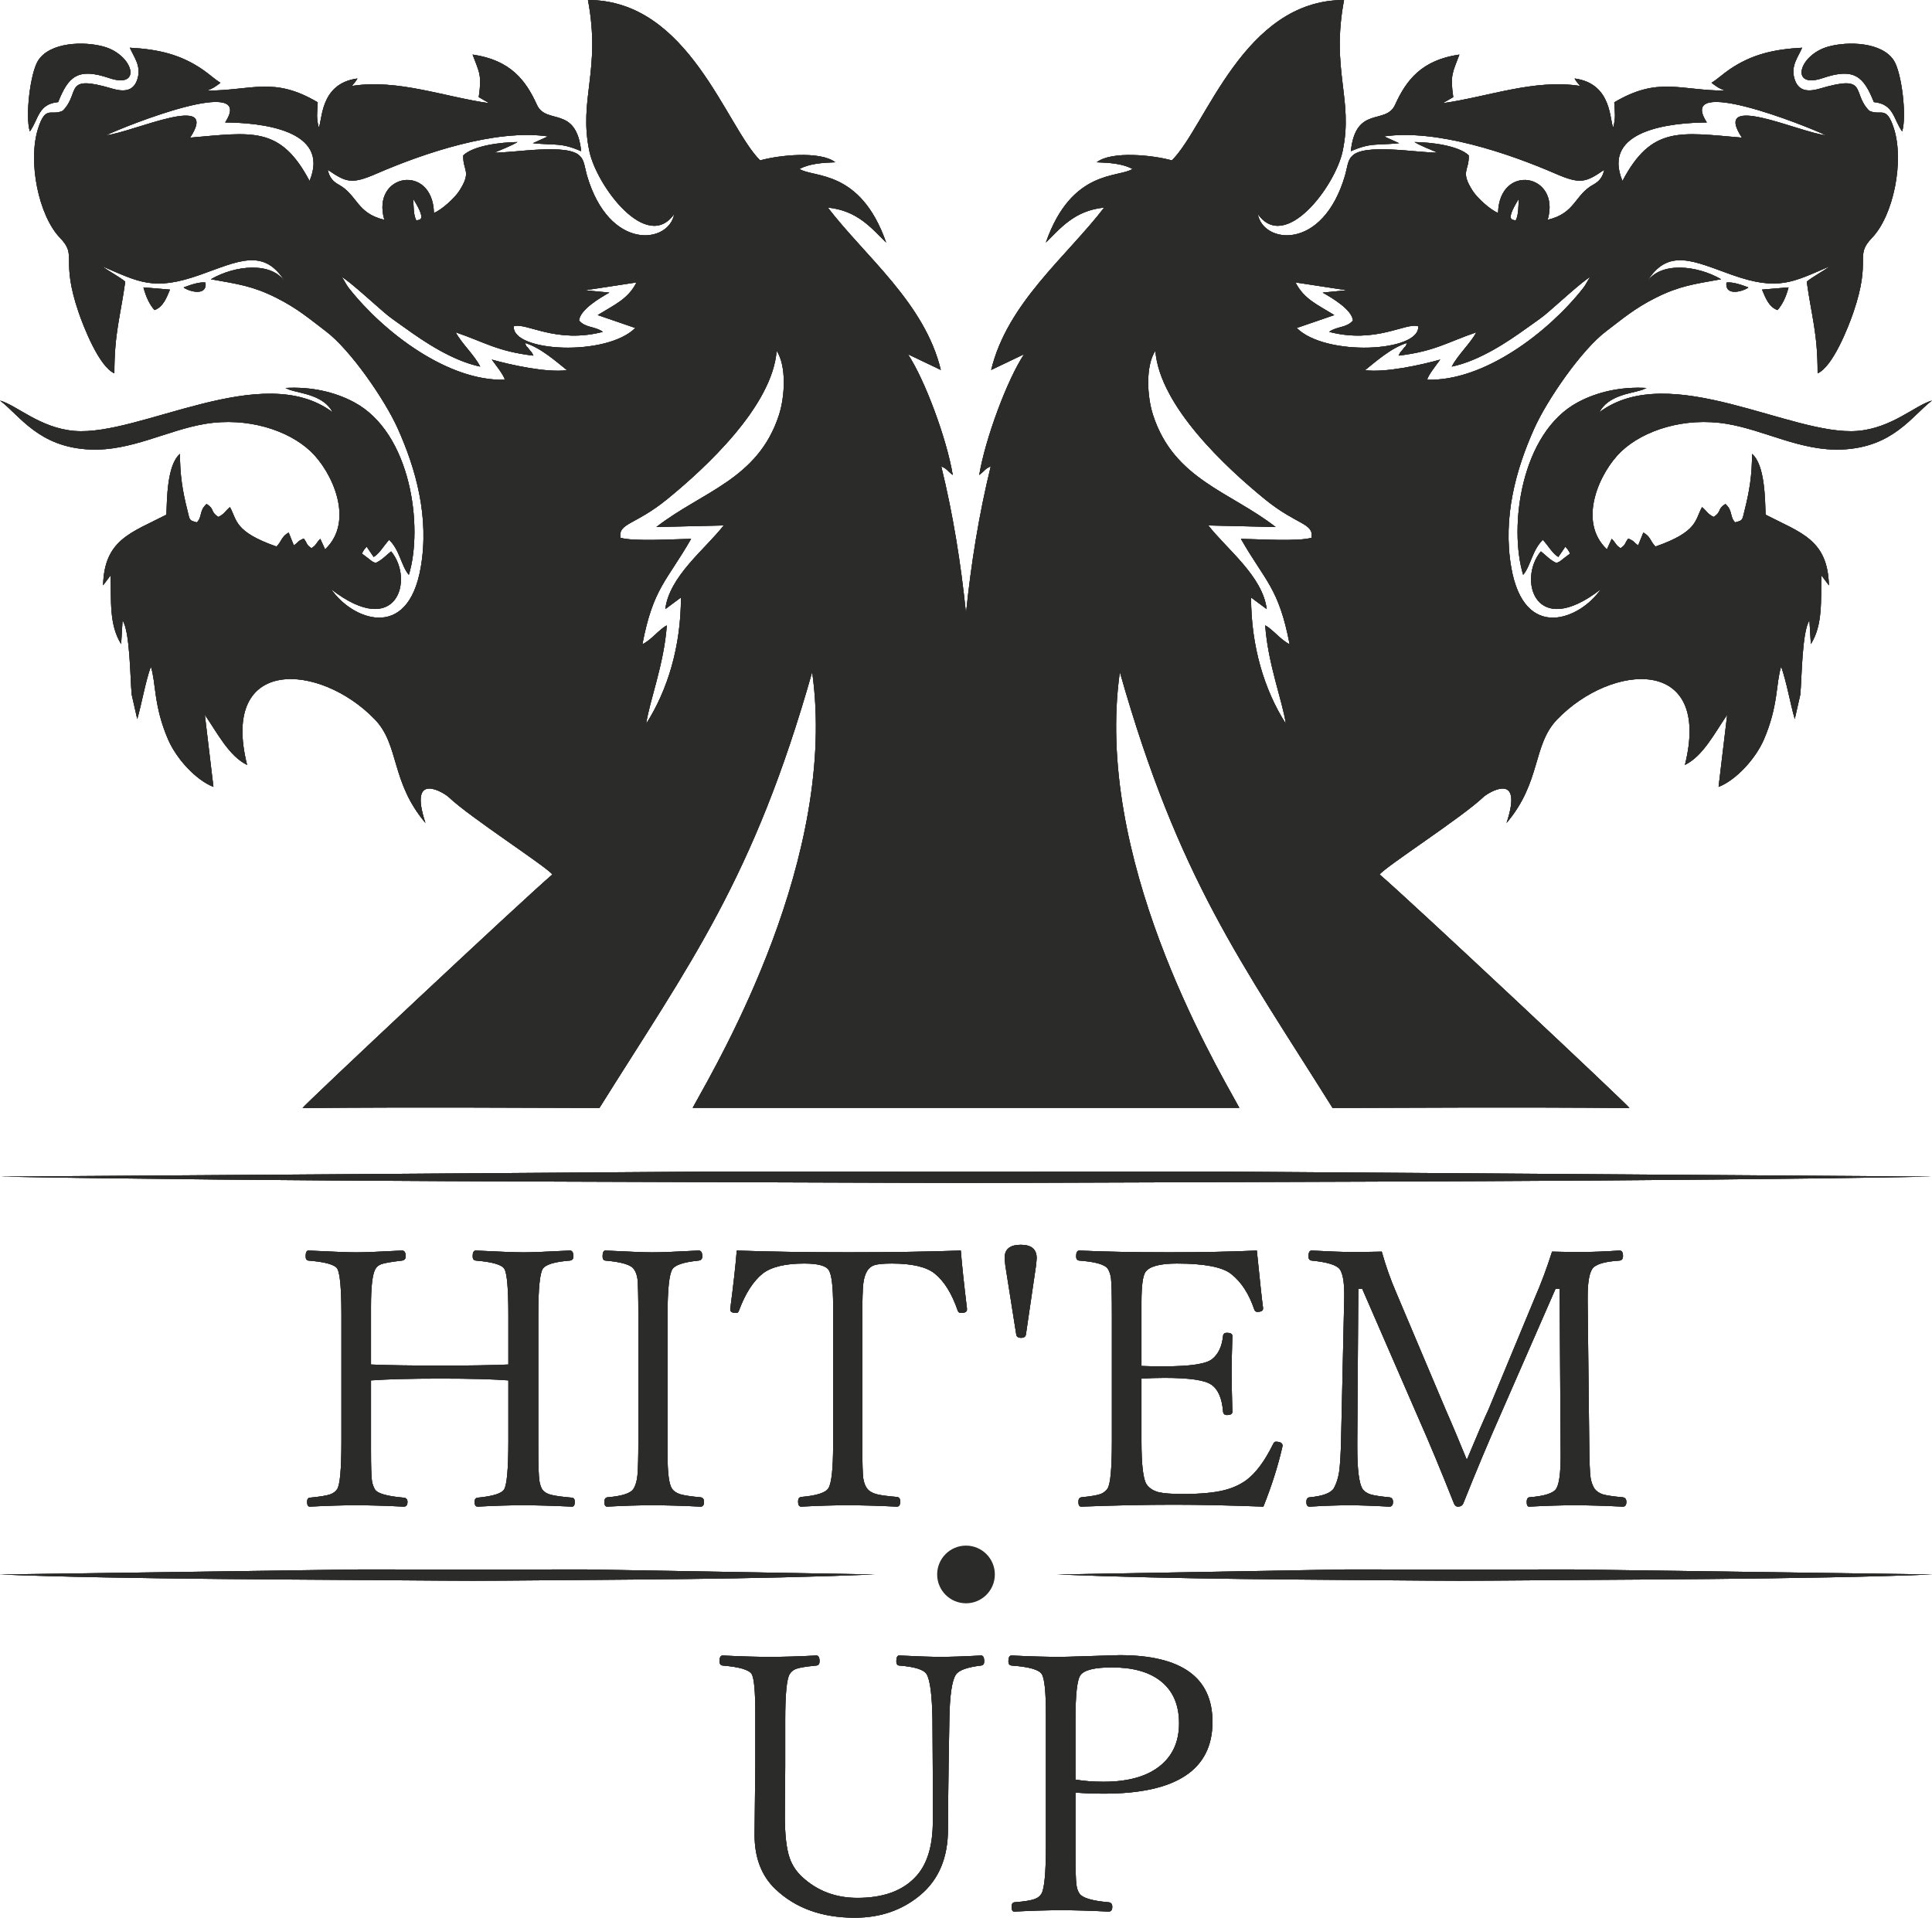 <?xml version="1.0" encoding="UTF-8"?>
<!DOCTYPE svg PUBLIC "-//W3C//DTD SVG 1.1//EN" "http://www.w3.org/Graphics/SVG/1.1/DTD/svg11.dtd">
<!-- Creator: CorelDRAW -->
<svg xmlns="http://www.w3.org/2000/svg" xml:space="preserve" width="134.25mm" height="133.264mm" version="1.1" style="shape-rendering:geometricPrecision; text-rendering:geometricPrecision; image-rendering:optimizeQuality; fill-rule:evenodd; clip-rule:evenodd"
viewBox="0 0 13410.76 13312.28"
 xmlns:xlink="http://www.w3.org/1999/xlink"
 xmlns:xodm="http://www.corel.com/coreldraw/odm/2003">
 <defs>
  <style type="text/css">
   <![CDATA[
    .fil0 {fill:#2B2B2A}
   ]]>
  </style>
 </defs>
 <g id="Слой_x0020_1">
  <path class="fil0" d="M12136.15 1995.33c-28.02,24.1 -164.07,67.6 -152.17,-33.69 41.4,-6.75 107.69,16.6 152.17,33.69zm-3656 6137.62l4930.6 34.69c-1892.5,34.74 -4320.46,34.83 -6224.77,42.72 -160.21,0.65 -320.38,0.96 -480.61,0.99 -160.23,-0.03 -320.4,-0.34 -480.61,-0.99 -1904.31,-7.89 -4332.27,-7.98 -6224.77,-42.72l4930.6 -34.69c17.06,-0.14 757.84,-0.2 1774.77,0.94 1016.94,-1.14 1757.71,-1.08 1774.77,-0.94zm-4402.62 2761.76l1992.06 34.69c-849.42,34.75 -1718.21,34.83 -2572.94,42.72 -71.88,0.66 -143.8,0.97 -215.71,1 -71.9,-0.03 -143.82,-0.34 -215.7,-1 -854.72,-7.89 -2215.83,-7.97 -3065.24,-42.72l2484.37 -34.69c7.66,-0.14 340.13,-0.2 796.57,0.94 456.45,-1.14 788.92,-1.08 796.58,-0.94zm6848.86 0l2484.37 34.69c-849.42,34.75 -2210.52,34.83 -3065.24,42.72 -71.88,0.66 -143.8,0.97 -215.7,1 -71.91,-0.03 -143.83,-0.34 -215.71,-1 -854.72,-7.89 -1723.52,-7.97 -2572.94,-42.72l1992.06 -34.69c7.66,-0.14 340.14,-0.2 796.58,0.94 456.45,-1.14 788.91,-1.08 796.57,-0.94zm-3461.1 1548.76l0 418.1c0,112.25 2.07,185.32 6.24,218.68 2.93,26.69 10.45,48.44 21.72,64.7 20.45,30.04 87.62,50.08 201.97,60.08 17.12,1.65 25.46,12.12 25.46,31.74 0,22.12 -8.34,32.94 -25.46,32.94 -131.44,-6.64 -240.37,-9.57 -327.58,-9.57 -92.21,0 -201.15,2.93 -326.74,9.57 -12.95,0 -19.19,-10.82 -19.19,-32.94 0,-18.79 6.24,-29.21 19.19,-31.74 69.28,-5.02 117.26,-12.95 143.15,-23.37 20.44,-7.52 35.45,-19.62 45.47,-36.71 20.02,-35.06 30.47,-144.82 30.47,-328.86l0 -918.03c0,-153.99 -9.6,-246.22 -28.39,-276.26 -18.34,-31.29 -88.47,-51.36 -209.89,-60.08 -15.01,-1.7 -22.12,-11.27 -22.12,-29.21 0,-27.14 7.1,-40.49 22.12,-40.49 136.05,6.67 247.87,9.6 335.9,9.6 25.47,0 82.64,-1.68 172.36,-4.63 149.38,-4.97 229.53,-7.47 240.77,-7.47 430.66,0 645.57,154.39 645.57,463.58 0,331.79 -250.79,497.86 -752.8,497.86 -74.3,0 -140.22,-2.5 -198.22,-7.49zm0 -90.13c58,10.02 123.1,15.01 195.71,15.01 179.85,0 315.89,-41.31 406.86,-123.52 77.62,-69.7 116.43,-163.59 116.43,-282.08 0,-132.3 -45.06,-231.6 -134.8,-298.8 -79.69,-59.68 -190.27,-89.32 -330.91,-89.32 -118.49,0 -191.12,17.55 -217.83,52.58 -23.79,30.49 -35.46,132.72 -35.46,307.54l0 418.58zm-1223.96 -861.32c136.05,6.67 231.6,9.6 286.29,9.6 65.92,0 159.83,-2.93 282.07,-9.6 15.02,0 22.12,13.35 22.12,40.49 0,17.94 -7.09,27.51 -22.12,29.21 -95.95,11.25 -154.38,32.54 -174.84,63.42 -27.54,41.74 -42.55,146.06 -45.05,312.97l-5 304.65c-2.92,210.29 -4.6,362.2 -4.6,455.69 0,195.71 -63.02,346.77 -188.62,453.58 -126.03,106.86 -278.75,160.26 -458.2,160.26 -227.43,0 -411.02,-65.95 -550.43,-198.22 -96.81,-91.81 -145.21,-217.86 -145.21,-377.67l5.02 -480.29 0 -368.07c0,-148.16 -8.35,-237.03 -24.64,-266.64 -17.94,-30.09 -85.11,-50.08 -201.54,-59.68 -15.02,-1.7 -22.12,-11.27 -22.12,-29.21 0,-27.14 7.09,-40.49 22.12,-40.49 132.69,6.67 241.59,9.6 326.3,9.6 89.74,0 197.4,-2.93 323.85,-9.6 14.59,0 22.12,13.35 22.12,40.49 0,17.94 -7.52,27.51 -22.12,29.21 -70.13,6.67 -117.28,14.19 -141.89,23.37 -19.62,7.92 -34.21,20.42 -43.81,36.71 -20.47,35.06 -30.46,140.64 -30.46,316.31l0 322.99 -2.53 347.18c0,128.11 10.88,224.53 32.98,288.8 17.09,49.63 45.91,93.88 86.79,131.84 105.16,97.24 232.85,145.64 383.91,145.64 176.95,0 310.47,-47.55 401.03,-143.11 81.36,-83.89 122.27,-213.26 122.27,-387.69 0,-103.48 0,-202.78 0,-298.34l-2.5 -407.31c-2.53,-169.43 -15.86,-274.98 -40.48,-316.31 -19.62,-32.14 -83.04,-51.73 -190.73,-60.08 -12.92,-1.7 -19.62,-11.27 -19.62,-29.21 0,-27.14 6.7,-40.49 19.62,-40.49zm4532.08 -2803.6c56.35,1.65 126.05,2.5 210.34,2.5 70.1,0 156.05,-3.36 257.9,-10.02 16.26,0 24.18,12.52 24.18,37.98 0,19.62 -7.92,30.04 -24.18,31.72 -106.84,6.67 -170.26,26.28 -190.73,60.07 -20.44,33.38 -30.46,97.67 -30.46,192.8 0,13.38 0,23.4 0,30.89l10.84 970.64c0.86,130.62 4.18,215.33 9.63,254.14 4.99,29.61 14.16,54.25 27.11,74.7 13.77,18.76 34.21,32.14 60.93,40.48 26.29,7.07 71.37,13.78 135.62,19.59 16.69,2.53 24.61,12.95 24.61,31.74 0,22.12 -7.92,32.96 -24.61,32.96 -135.2,-6.67 -246.2,-9.6 -333.41,-9.6 -86.39,0 -191.98,2.93 -316.74,9.6 -11.27,0 -17.09,-10.85 -17.09,-32.96 0,-18.79 5.82,-29.21 17.09,-31.74 106.01,-8.34 168.6,-28.36 188.19,-60.07 20.48,-32.57 30.47,-108.93 30.47,-228.69l-7.07 -1158.83 -28.39 0 -380.17 869.24c-83.86,189.01 -170.67,396 -260.38,620.93 -6.24,14.59 -19.19,22.12 -37.99,22.12 -11.24,0 -20.01,-7.52 -26.68,-22.12 -90.56,-228.28 -169.86,-419.39 -238.28,-573.38l-398.53 -916.79 -27.11 0 -7.1 1058.68c0,18.77 0,32.57 0,41.74 0,151.48 11.67,247.04 35.03,287.11 12.52,18.76 32.14,32.14 58.86,40.48 25.46,7.07 68.02,13.78 128.51,19.59 17.12,1.68 25.46,12.13 25.46,31.74 0,22.12 -8.34,32.96 -25.46,32.96 -121.42,-6.67 -212.38,-9.6 -272.91,-9.6 -78.04,0 -171.93,2.93 -280.82,9.6 -15.02,0 -22.12,-10.85 -22.12,-32.96 0,-19.61 7.09,-30.06 22.12,-31.74 90.95,-8.34 147.28,-29.18 168.57,-62.57 17.94,-32.56 30.04,-70.55 36.74,-113.53 6.24,-44.22 10.84,-115.15 13.34,-212.8l22.12 -999 0 -22.97c0,-85.54 -10.42,-143.14 -30.89,-172.36 -22.51,-29.61 -87.61,-49.65 -195.29,-60.07 -14.58,-1.68 -22.12,-11.28 -22.12,-29.22 0,-27.14 7.53,-40.48 22.12,-40.48 129.37,6.66 219.09,10.02 268.73,10.02 81.79,0 153.99,-0.85 217.84,-2.5 27.54,98.49 60.93,193.18 100.15,283.75l343.44 812.91c20.47,46.3 46.75,107.66 78.47,183.17 33.38,80.97 55.9,135.65 68.42,165.26 70.13,-168.15 120.2,-284.19 150.24,-348.43l322.99 -778.69c42.16,-96.39 81.78,-202.4 118.49,-317.96zm-2003.84 1770.17c-234.1,-8.77 -440.66,-13.38 -620.11,-13.38 -200.3,0 -415.2,4.61 -644.31,13.38 -12.95,0 -19.62,-10.85 -19.62,-32.96 0,-18.79 6.67,-29.21 19.62,-31.74 66.35,-6.67 111.43,-14.16 136.05,-23.37 19.19,-8.34 35.06,-20.44 46.3,-36.7 20.47,-30.07 30.46,-139.79 30.46,-328.84l0 -878.01c0,-130.19 -2.07,-213.65 -5.81,-250.36 -3.35,-27.96 -10.85,-50.51 -22.12,-68.45 -20.47,-30.46 -86.39,-49.23 -198.22,-57.57 -14.61,-1.68 -22.12,-11.28 -22.12,-29.22 0,-27.14 7.5,-40.48 22.12,-40.48 167.76,7.92 375.97,12.09 624.69,12.09 229.93,0 432.31,-4.17 607.59,-12.09 21.26,210.31 35.45,342.61 42.98,396.43l0 7.09c0,14.59 -13.38,22.12 -40.49,22.12 -8.77,0 -15.44,-4.99 -19.62,-14.59 -36.71,-109.75 -90.13,-192.4 -160.23,-247.9 -60.93,-48.8 -186.94,-73.01 -377.67,-73.01 -118.92,0 -191.94,20.04 -218.66,59.68 -17.94,27.11 -27.13,96.81 -27.13,209.06l0 442.34c28.81,1.67 82.21,2.5 160.25,2.5 179.43,0 289.18,-16.69 330.09,-50.08 43.38,-34.64 68.42,-88.04 75.94,-160.66 1.68,-14.59 10.42,-22.12 26.72,-22.12 25.43,0 37.95,7.52 37.95,22.12 -3.32,113.93 -4.99,195.71 -4.99,245.8 0,69.7 1.68,163.58 4.99,280.82 0,14.62 -12.52,22.15 -37.95,22.15 -16.3,0 -25.04,-8.34 -26.72,-24.64 -7.52,-91.81 -34.2,-153.99 -80.96,-185.69 -43.8,-31.72 -152.31,-47.55 -325.06,-47.55 -52.17,0 -105.58,1.64 -160.25,4.99l0 435.67c0,163.58 12.12,263.31 35.48,298.34 17.94,25.89 45.05,43.83 80.93,53.85 35.92,8.74 91.81,13.35 168.61,13.35 122.27,0 217.41,-8.77 286.25,-25.86 57.61,-13.78 109.33,-36.74 155.24,-69.28 66.78,-49.25 128.95,-132.72 186.95,-250.79 5.02,-11.27 10.87,-17.11 18.36,-17.11 31.72,0 47.59,9.17 47.59,27.96l-2.5 12.52c-30.07,131.02 -73.87,267.89 -130.62,410.2zm-1715.5 -1195.14l-75.54 -477.4c-3.33,-30.04 -5,-48.4 -5,-54.65 0,-60.53 37.56,-90.55 112.68,-90.55 73.02,0 109.72,30.89 109.72,92.63 0,6.67 -1.64,25.04 -4.99,55.07l-69.7 474.91c-2.07,15.44 -13.35,23.37 -32.95,23.37 -20.87,0 -32.54,-7.92 -34.21,-23.37zm-384.76 -582.55c7.92,101.83 22.54,235.77 42.55,401.42l0 9.62c0,14.59 -14.16,22.12 -42.55,22.12 -10.02,0 -16.69,-5.02 -20.87,-14.61 -40.88,-119.35 -93.88,-205.31 -160.23,-258.72 -57.6,-46.33 -156.91,-69.7 -297.12,-69.7 -60.11,0 -101.8,4.18 -124.35,12.1 -18.79,6.66 -34.23,19.19 -46.73,37.98 -14.61,23.79 -23.78,54.25 -27.96,91.81 -4.18,39.21 -6.27,110.58 -6.27,214.05l0 916c0,113.07 2.1,186.09 6.27,218.65 4.18,27.97 12.52,50.91 25.43,69.7 14.19,18.77 35.49,32.12 65.1,40.46 27.54,7.52 75.12,13.78 142.71,19.62 15.87,1.68 23.4,12.13 23.4,31.72 0,23.78 -7.52,35.48 -23.4,35.48 -134.37,-6.67 -247.44,-9.6 -339.68,-9.6 -94.7,0 -202.39,2.93 -323.81,9.6 -15.02,0 -22.12,-11.7 -22.12,-35.48 0,-19.59 7.09,-30.04 22.12,-31.72 106.01,-9.17 168.57,-29.21 188.19,-60.08 22.12,-34.23 32.96,-136.04 32.96,-305.47l0 -957.69c0,-137.71 -10.42,-221.58 -30.47,-252.04 -19.59,-30.07 -76.34,-45.08 -170.25,-45.08 -131.87,0 -227.83,23.37 -288.35,69.7 -65.92,53.4 -120.99,139.36 -165.25,258.72 -3.75,9.59 -9.59,14.61 -16.69,14.61 -28.79,0 -42.98,-7.52 -42.98,-22.12l0 -7.09c21.3,-160.66 36.31,-295.45 45.08,-403.95 223.68,7.92 481.58,12.09 774.1,12.09 297.52,0 557.92,-4.17 781.17,-12.09zm-2453.31 1712.99c102.66,-8.34 163.19,-28.36 181.96,-60.07 14.61,-23.79 23.78,-55.93 27.13,-96.42 3.76,-42.55 5.82,-119.74 5.82,-232.42l0 -878.01c0,-130.19 -2.07,-212.8 -5.82,-247.87 -3.35,-27.11 -11.69,-50.08 -24.63,-68.45 -19.59,-30.46 -85.54,-50.48 -198.22,-60.07 -12.92,-1.68 -19.59,-11.28 -19.59,-29.22 0,-27.14 6.67,-40.48 19.59,-40.48 164.85,8.34 273.76,12.52 326.76,12.52 58.43,0 165.25,-4.18 320.06,-12.52 17.12,0 25.86,13.34 25.86,40.48 0,17.94 -8.74,27.54 -25.86,29.22 -102.65,10.42 -163.58,30.46 -181.95,60.07 -22.12,34.24 -33.38,139.82 -33.38,316.31l0 973.57c0,126.03 10.45,204.06 30.89,233.28 12.1,17.94 31.72,30.89 58.43,39.2 27.96,7.95 74.27,15.05 139.36,20.87 16.27,1.68 24.61,12.13 24.61,31.74 0,22.12 -8.34,32.96 -24.61,32.96 -131.87,-6.67 -243.27,-9.6 -333.41,-9.6 -90.56,0 -195.29,2.93 -314.25,9.6 -13.34,0 -19.59,-10.85 -19.59,-32.96 0,-18.79 6.67,-29.21 20.84,-31.74zm-1640.8 -811.63l0 489.07c0,106.4 2.1,175.27 6.27,206.13 3.33,22.12 10.02,42.58 20.87,61.35 17.09,28.39 83.86,47.58 200.29,57.6 17.12,1.65 25.89,11.27 25.89,29.21 0,22.12 -8.77,32.96 -25.89,32.96 -131.02,-6.67 -241.19,-9.6 -330.09,-9.6 -89.7,0 -196.53,2.93 -321.31,9.6 -13.35,0 -19.62,-10.85 -19.62,-32.96 0,-17.94 6.27,-27.96 19.62,-29.21 70.13,-6.7 117.28,-14.62 141.89,-23.4 20.02,-7.49 35.46,-18.76 46.3,-34.2 20.48,-27.97 30.47,-138.97 30.47,-333.84l0 -878.01c0,-177.34 -9.17,-283.75 -27.94,-318.81 -15.44,-28.79 -82.64,-47.98 -200.74,-57.57 -12.92,-1.68 -19.59,-11.28 -19.59,-29.22 0,-27.14 6.67,-40.48 19.59,-40.48 169.03,8.34 279.18,12.52 331.33,12.52 56.36,0 162.34,-4.18 317.99,-12.52 17.12,0 25.47,13.34 25.47,40.48 0,17.12 -8.35,26.72 -25.47,29.22 -71.76,8.34 -119.34,16.26 -143.14,24.61 -17.94,6.27 -31.71,17.51 -41.31,32.95 -20.44,35.06 -30.89,121.02 -30.89,257.9l0 406.02c113.53,5.02 274.59,7.53 483.25,7.53 205.31,0 362.23,-2.51 470.3,-7.53l0 -344.67c0,-182.77 -9.2,-289.17 -27.96,-319.24 -17.12,-28.79 -82.64,-47.98 -196.97,-57.57 -15.44,-1.68 -22.97,-11.28 -22.97,-29.22 0,-27.14 7.09,-40.48 22.12,-40.48 164.44,8.34 275.01,12.52 330.94,12.52 53.82,0 161.08,-4.18 321.74,-12.52 16.26,0 24.61,13.34 24.61,40.48 0,17.94 -8.35,27.54 -24.61,29.22 -106.01,8.34 -168.61,27.11 -188.23,57.57 -20.44,31.72 -30.86,138.14 -30.86,318.81l0 935.59c0,108.92 2.5,181.12 7.5,216.18 3.35,22.94 10.02,42.98 19.61,60.08 12.1,17.11 31.32,29.21 57.61,36.73 29.21,7.92 78.87,15.02 148.95,20.87 12.95,1.25 19.62,11.27 19.62,29.21 0,22.12 -6.67,32.96 -19.62,32.96 -141.03,-6.67 -252.86,-9.6 -336.32,-9.6 -93.49,0 -199.47,2.93 -317.57,9.6 -14.61,0 -22.11,-10.85 -22.11,-32.96 0,-17.94 7.49,-27.56 22.11,-29.21 105.16,-10.02 166.08,-29.21 183.21,-57.6 19.61,-35.06 29.21,-146.46 29.21,-333.84l0 -422.72c-108.08,-8.34 -264.99,-12.52 -470.3,-12.52 -208.66,0 -369.72,4.18 -483.25,12.52zm-1300.58 -7586.93c28.02,24.1 164.07,67.6 152.17,-33.69 -41.4,-6.75 -107.69,16.6 -152.17,33.69zm-94.8 14.93l-183.98 -15.41c16.66,65.32 43.03,119.8 76.37,157.5 61.18,-21.04 84.91,-88.49 107.62,-142.09zm-972.62 -1097.7c61.63,-86.99 57.43,-190.64 196.34,-203.92 70.52,-175.64 134.28,-241.59 354.61,-166.73 230.71,78.39 169.31,-160.4 -38.27,-218.4 -137.72,-38.5 -374.26,-31.38 -455.6,97.38 -54.02,85.45 -90.3,385.75 -57.09,491.68zm4348.84 2745.8l467.49 -10.93c-130.08,166.16 -377.3,352.77 -405.4,580.7l108.56 -80.51c-0.26,338.15 -90.76,640.02 -241.31,876.22 23.14,-159.66 123.44,-410.2 143.14,-682.65 -51.95,26.51 -107.83,102.06 -169.49,130.99 75.01,-392.2 170.4,-438.08 338.07,-731.63 -120.03,1.57 -397.66,19.93 -490.09,-7.52 -16.58,-103.73 100.52,-85.88 323.24,-267.26 268.26,-218.52 731.29,-647.02 760.73,-1030.99 69.84,106.58 57.32,319.13 16.15,446 -145.22,447.5 -534.43,530.92 -851.1,777.59zm-407.16 -1471.29l260.93 89.65c-199.41,199.92 -856.66,167.47 -843.6,-11.76 86.17,-29.01 291.68,123.7 618.75,38.61 -56.84,-40.51 -121.79,-26.23 -165.53,-79.09 7.83,-77.57 150.97,-159.84 210.31,-193.42l-168.07 -16.18 356.49 -54.39c-57.94,115.21 -150.98,153.76 -269.27,226.58zm-1776.22 -263.71c46.25,20.41 262.35,221.46 321.32,267.94 35.06,27.63 77.84,56.53 117.48,85.09 131.16,94.48 326.73,227.17 522.03,268.47 -43.57,-83.92 -126.31,-156.93 -170.82,-238.22 199.01,67.4 287.55,132.27 540.14,162.11 -17.12,-35.03 -11.58,-18.77 -29.5,-43.21 -30.4,-41.48 -8.8,3.7 -29.32,-45.1 108.33,31.94 219,131.18 291.84,189.3 -141.38,18.62 -391.89,-36.85 -522.14,-73.59 24.95,33.98 84.94,109.87 90.67,139.65 -394.05,12.24 -839.62,-327.98 -1080.28,-632.58 -26.65,-33.69 -33.15,-56.86 -51.42,-79.86zm495.99 -542.55c100.9,162.51 37.62,140.98 21.47,150.24 -20.47,-36.25 -19.19,-101.21 -21.47,-150.24zm-1305.8 -530.8c242.5,1.5 734.92,49.14 585.85,406.2 -203.06,-384.85 -400.23,-337.16 -829.03,-300.73 212.15,-322.94 -396.15,-37.28 -582.84,-16.38 138.06,-66.83 1045.82,-426.58 826.02,-89.09zm-1562.84 1930.46c138.37,104.59 267.83,324.35 624.89,339.85 284.69,12.35 535.56,-134.03 798.42,-177.89 293.86,-49 577.9,43.75 733.39,191.01 145.75,138.05 309.78,481.71 99.78,680.07l-33.27 -73.33c-34.37,35.57 -23.95,40.15 -61.1,65.27 -39.86,-26.43 -26.06,-32.28 -53.9,-66.97 -45.26,18.91 -32.71,22.77 -68.65,47.41l-35.94 -89.23c-51.39,29.35 -45.96,57.77 -84.21,97.29 -297.63,-104.07 -273.02,-185.69 -323.55,-273.9 -35.38,30.75 -40.18,49.71 -80.88,68.33 -58.15,-39.06 -22.09,-52.85 -80.88,-90.3 -53.48,48.07 -27.82,87.02 -67.43,128.03 -55.9,-14.61 -48.29,-13.71 -65.58,-82.27 -34.86,-138.22 -52.14,-248.1 -51.86,-393.22 -90.9,76.4 -89.99,319.3 -94.31,422.1 -244.38,126.16 -431.29,172.44 -439.35,490.46l52.29 -69.48c4.73,170.37 -11.96,342.7 73.01,477.17l9.85 -164.1c52.26,76.17 52.78,404.53 63.4,514.65l38.52 169.99c32.54,-112.42 55.61,-255.42 94.48,-364.51 36.71,113.81 18.08,271.68 120.14,507.2 58.09,134.09 193.33,281.17 314.28,328.18l-59.85 -500.73c87.47,126.93 167.44,286.68 293.46,348.25 -190.49,-759.81 507.67,-709.12 886.67,-316.08 172.38,178.76 109.07,433.11 351.29,718.91 -122.5,-370.35 132.9,-206.54 160.89,-179.88 148.93,141.83 674.84,479.67 720.29,537.39 -207.13,176.41 -1728.52,1604.43 -1733.98,1621.27 824.89,-7.13 1524.32,-1.71 2060.54,-0.43 629.17,-1006.35 1069.35,-1586.8 1476.65,-3026.13 180.28,1281.11 -637.34,2678.19 -829.45,3025.42l3794.65 0c-192.11,-347.23 -1009.73,-1744.31 -829.45,-3025.42 407.3,1439.32 847.48,2019.77 1476.65,3026.13 536.22,-1.28 1235.65,-6.7 2060.54,0.43 -5.45,-16.84 -1526.85,-1444.86 -1733.98,-1621.27 45.45,-57.72 571.36,-395.56 720.29,-537.39 27.99,-26.66 283.39,-190.47 160.89,179.88 242.21,-285.8 178.91,-540.15 351.29,-718.91 379,-393.03 1077.16,-443.73 886.67,316.08 126.02,-61.57 205.99,-221.32 293.46,-348.25l-59.85 500.73c120.94,-47.01 256.19,-194.09 314.28,-328.18 102.06,-235.52 83.43,-393.39 120.14,-507.2 38.87,109.09 61.94,252.09 94.48,364.51l38.52 -169.99c10.62,-110.12 11.14,-438.48 63.4,-514.65l9.85 164.1c84.97,-134.48 68.28,-306.8 73.01,-477.17l52.29 69.48c-8.06,-318.02 -194.97,-364.3 -439.35,-490.46 -4.32,-102.8 -3.41,-345.7 -94.31,-422.1 0.28,145.13 -17,255 -51.86,393.22 -17.29,68.57 -9.68,67.66 -65.58,82.27 -39.61,-41.02 -13.95,-79.97 -67.43,-128.03 -58.8,37.45 -22.74,51.25 -80.88,90.3 -40.71,-18.62 -45.5,-37.58 -80.88,-68.33 -50.53,88.21 -25.91,169.83 -323.55,273.9 -38.25,-39.52 -32.83,-67.94 -84.21,-97.29l-35.94 89.23c-35.94,-24.64 -23.39,-28.5 -68.65,-47.41 -27.84,34.69 -14.05,40.54 -53.9,66.97 -37.14,-25.12 -26.72,-29.7 -61.1,-65.27l-33.27 73.33c-210,-198.36 -45.96,-542.01 99.78,-680.07 155.49,-147.25 439.53,-240.01 733.39,-191.01 262.86,43.86 513.73,190.24 798.42,177.89 357.06,-15.5 486.51,-235.26 624.89,-339.85 -117.22,32.82 -278.01,191.15 -516.97,210.85 -454.95,37.5 -1303.68,-495.05 -1791.47,-129.91 60.36,-117.56 219.71,-130.16 293.44,-154.01 3.55,-1.14 8.37,-3.3 11.27,-4.3l22 -10.05c-178.11,-9.85 -341.15,27.09 -475.49,98.75 -398.65,212.63 -481.17,869.46 -380.7,1198.44 52.71,-61.05 62.14,-170.6 136.54,-242.87 37.25,38.86 64.84,93.17 107.63,118.89l48.66 -71.54c23,25.8 16.44,19.19 33.47,47.64l-46.78 35.34c-23.12,17.51 -16.47,17.06 -48.61,30.41 -45.76,-20.79 -74.66,-54.93 -107.86,-80.68 -161.62,193.3 -41.62,617.13 415.03,263.74 -139.05,204.29 -529.49,370.31 -620.65,-151.8 -60.93,-349.17 33.52,-684.24 159.78,-965.36 89.32,-198.84 327.55,-545.24 498.4,-674.24 110.86,-83.67 195.63,-158.33 346.18,-233.56 161.57,-80.71 262.21,-94.06 452.25,-127.84 -165.4,-96.58 -423.63,-126.05 -517.94,22.92 146.68,-248.33 332.33,-145.44 594.28,-53 321.94,113.56 420.76,49.88 677.2,-59.39 -45.22,34.51 -112.62,68.62 -159.09,106.01 34.74,247.13 75.83,358.58 75.46,636.57 107,-46.67 215.19,-326.48 248.04,-422.44 129.6,-378.74 4.55,-388.76 129.06,-517.71 149.44,-154.84 224.98,-530.88 152.7,-758.59 -52.88,-166.7 -90.1,-85.11 -171.04,-123.66 -127.5,-127.1 1.45,-255.91 -343.88,-153.94 -91.04,26.86 -151.74,12.58 -175.84,-69.92 -25.86,-88.64 24.44,-147.03 53.57,-214.09 -197.62,10.74 -352.49,46.28 -507.21,153.05 -43.49,29.93 -81.67,65.73 -121.68,90.82 39.47,28.93 48.24,36.34 93.63,54.08 -314.25,-0.57 -463.69,-100.01 -768.81,81.22 4.29,77.67 10.25,103.65 -6.64,174.22 -27.4,-40.23 -3.5,-304.43 -268.88,-339.71 13.92,25.57 23,30.66 37.54,51.7 -317.99,-49.68 -638.85,75.94 -953.04,119.94l73.3 -42.33c-22.44,-155.21 -4.1,-169.43 42.63,-295.37 -262.91,37.85 -369.29,178.71 -446.14,348.31 -64.98,143.26 -273,1.25 -307.43,322.48 140.73,-60.93 173.95,-39.6 334.85,-55.58l-104.5 -47.19c363.35,-52.54 861.14,115.81 1190.83,258.89 172.75,74.95 209.74,60.59 337.89,-27.17 -10.59,51.31 -35.34,81.05 -75.15,102.69 -131.21,71.25 -123.97,199.32 -317.56,244.52 93.35,-321.03 -335.64,-395.36 -344.36,-47.39 -57.01,-23.61 -145.56,-105.49 -176.95,-154.87 -87.53,-137.45 -22.66,-136.04 -26.6,-244.88 -72.3,-68.96 -263.57,-91.24 -376.39,-92.55 42.64,26.26 113.99,53.51 159.84,73.18 -129.83,3.81 -516.04,-69.16 -595.65,26.77 -27.73,24.56 -33.15,86.4 -45.99,130.42 -154.92,531.43 -570.51,474.99 -605.92,269.33 189.11,269.47 536.82,-192.54 588.57,-435.64 76.94,-361.6 -82.07,-559.84 9.91,-1050.07 -699.95,0 -957.18,877.61 -1195.14,1113.47 -123.95,-35.54 -417.02,-68.59 -521.58,12.98 84.52,2.81 178.46,8.4 248.21,46.47 -96.52,63.03 -422.38,-1.16 -601.31,510.79 101.71,-99.27 198.21,-222.12 405,-242.96 -263.4,342.78 -672.47,662.39 -784.52,1127.26l228.4 -109.04c-116.8,175.36 -269.76,587.53 -311.18,838.18 42.02,-32.09 37.45,-41.8 79.81,-59.96 -82.13,334.99 -136.52,675.63 -171.79,1019.92 -35.26,-344.28 -89.65,-684.92 -171.79,-1019.92 42.36,18.16 37.79,27.87 79.81,59.96 -41.42,-250.65 -194.38,-662.82 -311.18,-838.18l228.4 109.04c-112.05,-464.88 -521.12,-784.49 -784.52,-1127.26 206.79,20.84 303.29,143.69 405,242.96 -178.93,-511.95 -504.79,-447.75 -601.31,-510.79 69.75,-38.07 163.69,-43.66 248.21,-46.47 -104.56,-81.56 -397.63,-48.52 -521.58,-12.98 -237.96,-235.86 -495.19,-1113.47 -1195.14,-1113.47 91.98,490.24 -67.03,688.48 9.91,1050.07 51.76,243.1 399.47,705.11 588.57,435.64 -35.4,205.65 -451,262.09 -605.92,-269.33 -12.84,-44.02 -18.26,-105.86 -45.99,-130.42 -79.61,-95.93 -465.82,-22.97 -595.65,-26.77 45.85,-19.67 117.2,-46.92 159.84,-73.18 -112.82,1.31 -304.09,23.59 -376.39,92.55 -3.95,108.84 60.93,107.43 -26.6,244.88 -31.4,49.38 -119.94,131.25 -176.95,154.87 -8.72,-347.97 -437.72,-273.64 -344.36,47.39 -193.59,-45.2 -186.35,-173.27 -317.56,-244.52 -39.81,-21.64 -64.56,-51.39 -75.15,-102.69 128.15,87.76 165.14,102.12 337.89,27.17 329.69,-143.08 827.47,-311.43 1190.83,-258.89l-104.5 47.19c160.91,15.98 194.12,-5.34 334.85,55.58 -34.43,-321.23 -242.45,-179.22 -307.43,-322.48 -76.85,-169.6 -183.23,-310.46 -446.14,-348.31 46.73,125.94 65.07,140.16 42.63,295.37l73.3 42.33c-314.19,-44 -635.05,-169.62 -953.04,-119.94 14.54,-21.04 23.62,-26.12 37.54,-51.7 -265.39,35.28 -241.48,299.48 -268.88,339.71 -16.89,-70.58 -10.93,-96.56 -6.64,-174.22 -305.13,-181.24 -454.57,-81.79 -768.81,-81.22 45.39,-17.74 54.16,-25.15 93.63,-54.08 -40.01,-25.09 -78.19,-60.9 -121.68,-90.82 -154.73,-106.77 -309.59,-142.31 -507.21,-153.05 29.13,67.06 79.44,125.46 53.57,214.09 -24.1,82.49 -84.8,96.78 -175.84,69.92 -345.33,-101.97 -216.38,26.83 -343.88,153.94 -80.93,38.55 -118.15,-43.04 -171.04,123.66 -72.28,227.72 3.26,603.76 152.7,758.59 124.52,128.95 -0.54,138.97 129.06,517.71 32.85,95.96 141.04,375.77 248.04,422.44 -0.37,-277.99 40.72,-389.45 75.46,-636.57 -46.47,-37.39 -113.87,-71.49 -159.09,-106.01 256.44,109.26 355.26,172.95 677.2,59.39 261.95,-92.43 447.59,-195.32 594.28,53 -94.31,-148.96 -352.54,-119.49 -517.94,-22.92 190.04,33.78 290.68,47.13 452.25,127.84 150.55,75.23 235.32,149.89 346.18,233.56 170.85,129 409.09,475.41 498.4,674.24 126.26,281.12 220.71,616.2 159.78,965.36 -91.16,522.11 -481.6,356.09 -620.65,151.8 456.64,353.39 576.65,-70.44 415.03,-263.74 -33.19,25.75 -62.09,59.9 -107.86,80.68 -32.14,-13.35 -25.49,-12.9 -48.61,-30.41l-46.78 -35.34c17.03,-28.45 10.48,-21.84 33.47,-47.64l48.66 71.54c42.78,-25.72 70.38,-80.03 107.63,-118.89 74.4,72.27 83.83,181.83 136.54,242.87 100.47,-328.98 17.95,-985.8 -380.7,-1198.44 -134.35,-71.65 -297.38,-108.59 -475.49,-98.75l22 10.05c2.9,1 7.72,3.16 11.27,4.3 73.73,23.84 233.08,36.45 293.44,154.01 -487.79,-365.14 -1336.52,167.41 -1791.47,129.91 -238.96,-19.7 -399.76,-178.03 -516.97,-210.85zm12230.95 -770.21l183.98 -15.41c-16.66,65.32 -43.03,119.8 -76.37,157.5 -61.18,-21.04 -84.91,-88.49 -107.62,-142.09zm972.62 -1097.7c-61.63,-86.99 -57.43,-190.64 -196.34,-203.92 -70.52,-175.64 -134.28,-241.59 -354.61,-166.73 -230.71,78.39 -169.31,-160.4 38.27,-218.4 137.72,-38.5 374.26,-31.38 455.6,97.38 54.02,85.45 90.3,385.75 57.09,491.68zm-4348.84 2745.8l-467.49 -10.93c130.08,166.16 377.3,352.77 405.4,580.7l-108.56 -80.51c0.26,338.15 90.76,640.02 241.31,876.22 -23.14,-159.66 -123.44,-410.2 -143.14,-682.65 51.95,26.51 107.83,102.06 169.49,130.99 -75.01,-392.2 -170.4,-438.08 -338.07,-731.63 120.03,1.57 397.66,19.93 490.09,-7.52 16.58,-103.73 -100.52,-85.88 -323.24,-267.26 -268.26,-218.52 -731.29,-647.02 -760.73,-1030.99 -69.84,106.58 -57.32,319.13 -16.15,446 145.22,447.5 534.43,530.92 851.1,777.59zm407.16 -1471.29l-260.93 89.65c199.41,199.92 856.66,167.47 843.6,-11.76 -86.17,-29.01 -291.68,123.7 -618.75,38.61 56.84,-40.51 121.79,-26.23 165.53,-79.09 -7.83,-77.57 -150.97,-159.84 -210.31,-193.42l168.07 -16.18 -356.49 -54.39c57.94,115.21 150.98,153.76 269.27,226.58zm1776.22 -263.71c-46.25,20.41 -262.35,221.46 -321.32,267.94 -35.06,27.63 -77.84,56.53 -117.48,85.09 -131.16,94.48 -326.73,227.17 -522.03,268.47 43.57,-83.92 126.31,-156.93 170.82,-238.22 -199.01,67.4 -287.55,132.27 -540.14,162.11 17.12,-35.03 11.58,-18.77 29.5,-43.21 30.4,-41.48 8.8,3.7 29.32,-45.1 -108.33,31.94 -219,131.18 -291.84,189.3 141.38,18.62 391.89,-36.85 522.14,-73.59 -24.95,33.98 -84.94,109.87 -90.67,139.65 394.05,12.24 839.62,-327.98 1080.28,-632.58 26.65,-33.69 33.15,-56.86 51.42,-79.86zm-495.99 -542.55c-100.9,162.51 -37.62,140.98 -21.47,150.24 20.47,-36.25 19.19,-101.21 21.47,-150.24zm1305.8 -530.8c-242.5,1.5 -734.92,49.14 -585.85,406.2 203.06,-384.85 400.23,-337.16 829.03,-300.73 -212.15,-322.94 396.15,-37.28 582.84,-16.38 -138.06,-66.83 -1045.82,-426.58 -826.02,-89.09z"/>
  <circle class="fil0" cx="6705.38" cy="10929.4" r="200.19"/>
  <path class="fil0" d="M12136.15 1995.33c-28.02,24.1 -164.07,67.6 -152.17,-33.69 41.4,-6.75 107.69,16.6 152.17,33.69zm-3656 6137.62l4930.6 34.69c-1892.5,34.74 -4320.46,34.83 -6224.77,42.72 -160.21,0.65 -320.38,0.96 -480.61,0.99 -160.23,-0.03 -320.4,-0.34 -480.61,-0.99 -1904.31,-7.89 -4332.27,-7.98 -6224.77,-42.72l4930.6 -34.69c17.06,-0.14 757.84,-0.2 1774.77,0.94 1016.94,-1.14 1757.71,-1.08 1774.77,-0.94zm-4402.62 2761.76l1992.06 34.69c-849.42,34.75 -1718.21,34.83 -2572.94,42.72 -71.88,0.66 -143.8,0.97 -215.71,1 -71.9,-0.03 -143.82,-0.34 -215.7,-1 -854.72,-7.89 -2215.83,-7.97 -3065.24,-42.72l2484.37 -34.69c7.66,-0.14 340.13,-0.2 796.57,0.94 456.45,-1.14 788.92,-1.08 796.58,-0.94zm6848.86 0l2484.37 34.69c-849.42,34.75 -2210.52,34.83 -3065.24,42.72 -71.88,0.66 -143.8,0.97 -215.7,1 -71.91,-0.03 -143.83,-0.34 -215.71,-1 -854.72,-7.89 -1723.52,-7.97 -2572.94,-42.72l1992.06 -34.69c7.66,-0.14 340.14,-0.2 796.58,0.94 456.45,-1.14 788.91,-1.08 796.57,-0.94zm-3461.1 1548.76l0 418.1c0,112.25 2.07,185.32 6.24,218.68 2.93,26.69 10.45,48.44 21.72,64.7 20.45,30.04 87.62,50.08 201.97,60.08 17.12,1.65 25.46,12.12 25.46,31.74 0,22.12 -8.34,32.94 -25.46,32.94 -131.44,-6.64 -240.37,-9.57 -327.58,-9.57 -92.21,0 -201.15,2.93 -326.74,9.57 -12.95,0 -19.19,-10.82 -19.19,-32.94 0,-18.79 6.24,-29.21 19.19,-31.74 69.28,-5.02 117.26,-12.95 143.15,-23.37 20.44,-7.52 35.45,-19.62 45.47,-36.71 20.02,-35.06 30.47,-144.82 30.47,-328.86l0 -918.03c0,-153.99 -9.6,-246.22 -28.39,-276.26 -18.34,-31.29 -88.47,-51.36 -209.89,-60.08 -15.01,-1.7 -22.12,-11.27 -22.12,-29.21 0,-27.14 7.1,-40.49 22.12,-40.49 136.05,6.67 247.87,9.6 335.9,9.6 25.47,0 82.64,-1.68 172.36,-4.63 149.38,-4.97 229.53,-7.47 240.77,-7.47 430.66,0 645.57,154.39 645.57,463.58 0,331.79 -250.79,497.86 -752.8,497.86 -74.3,0 -140.22,-2.5 -198.22,-7.49zm0 -90.13c58,10.02 123.1,15.01 195.71,15.01 179.85,0 315.89,-41.31 406.86,-123.52 77.62,-69.7 116.43,-163.59 116.43,-282.08 0,-132.3 -45.06,-231.6 -134.8,-298.8 -79.69,-59.68 -190.27,-89.32 -330.91,-89.32 -118.49,0 -191.12,17.55 -217.83,52.58 -23.79,30.49 -35.46,132.72 -35.46,307.54l0 418.58zm-1223.96 -861.32c136.05,6.67 231.6,9.6 286.29,9.6 65.92,0 159.83,-2.93 282.07,-9.6 15.02,0 22.12,13.35 22.12,40.49 0,17.94 -7.09,27.51 -22.12,29.21 -95.95,11.25 -154.38,32.54 -174.84,63.42 -27.54,41.74 -42.55,146.06 -45.05,312.97l-5 304.65c-2.92,210.29 -4.6,362.2 -4.6,455.69 0,195.71 -63.02,346.77 -188.62,453.58 -126.03,106.86 -278.75,160.26 -458.2,160.26 -227.43,0 -411.02,-65.95 -550.43,-198.22 -96.81,-91.81 -145.21,-217.86 -145.21,-377.67l5.02 -480.29 0 -368.07c0,-148.16 -8.35,-237.03 -24.64,-266.64 -17.94,-30.09 -85.11,-50.08 -201.54,-59.68 -15.02,-1.7 -22.12,-11.27 -22.12,-29.21 0,-27.14 7.09,-40.49 22.12,-40.49 132.69,6.67 241.59,9.6 326.3,9.6 89.74,0 197.4,-2.93 323.85,-9.6 14.59,0 22.12,13.35 22.12,40.49 0,17.94 -7.52,27.51 -22.12,29.21 -70.13,6.67 -117.28,14.19 -141.89,23.37 -19.62,7.92 -34.21,20.42 -43.81,36.71 -20.47,35.06 -30.46,140.64 -30.46,316.31l0 322.99 -2.53 347.18c0,128.11 10.88,224.53 32.98,288.8 17.09,49.63 45.91,93.88 86.79,131.84 105.16,97.24 232.85,145.64 383.91,145.64 176.95,0 310.47,-47.55 401.03,-143.11 81.36,-83.89 122.27,-213.26 122.27,-387.69 0,-103.48 0,-202.78 0,-298.34l-2.5 -407.31c-2.53,-169.43 -15.86,-274.98 -40.48,-316.31 -19.62,-32.14 -83.04,-51.73 -190.73,-60.08 -12.92,-1.7 -19.62,-11.27 -19.62,-29.21 0,-27.14 6.7,-40.49 19.62,-40.49zm4532.08 -2803.6c56.35,1.65 126.05,2.5 210.34,2.5 70.1,0 156.05,-3.36 257.9,-10.02 16.26,0 24.18,12.52 24.18,37.98 0,19.62 -7.92,30.04 -24.18,31.72 -106.84,6.67 -170.26,26.28 -190.73,60.07 -20.44,33.38 -30.46,97.67 -30.46,192.8 0,13.38 0,23.4 0,30.89l10.84 970.64c0.86,130.62 4.18,215.33 9.63,254.14 4.99,29.61 14.16,54.25 27.11,74.7 13.77,18.76 34.21,32.14 60.93,40.48 26.29,7.07 71.37,13.78 135.62,19.59 16.69,2.53 24.61,12.95 24.61,31.74 0,22.12 -7.92,32.96 -24.61,32.96 -135.2,-6.67 -246.2,-9.6 -333.41,-9.6 -86.39,0 -191.98,2.93 -316.74,9.6 -11.27,0 -17.09,-10.85 -17.09,-32.96 0,-18.79 5.82,-29.21 17.09,-31.74 106.01,-8.34 168.6,-28.36 188.19,-60.07 20.48,-32.57 30.47,-108.93 30.47,-228.69l-7.07 -1158.83 -28.39 0 -380.17 869.24c-83.86,189.01 -170.67,396 -260.38,620.93 -6.24,14.59 -19.19,22.12 -37.99,22.12 -11.24,0 -20.01,-7.52 -26.68,-22.12 -90.56,-228.28 -169.86,-419.39 -238.28,-573.38l-398.53 -916.79 -27.11 0 -7.1 1058.68c0,18.77 0,32.57 0,41.74 0,151.48 11.67,247.04 35.03,287.11 12.52,18.76 32.14,32.14 58.86,40.48 25.46,7.07 68.02,13.78 128.51,19.59 17.12,1.68 25.46,12.13 25.46,31.74 0,22.12 -8.34,32.96 -25.46,32.96 -121.42,-6.67 -212.38,-9.6 -272.91,-9.6 -78.04,0 -171.93,2.93 -280.82,9.6 -15.02,0 -22.12,-10.85 -22.12,-32.96 0,-19.61 7.09,-30.06 22.12,-31.74 90.95,-8.34 147.28,-29.18 168.57,-62.57 17.94,-32.56 30.04,-70.55 36.74,-113.53 6.24,-44.22 10.84,-115.15 13.34,-212.8l22.12 -999 0 -22.97c0,-85.54 -10.42,-143.14 -30.89,-172.36 -22.51,-29.61 -87.61,-49.65 -195.29,-60.07 -14.58,-1.68 -22.12,-11.28 -22.12,-29.22 0,-27.14 7.53,-40.48 22.12,-40.48 129.37,6.66 219.09,10.02 268.73,10.02 81.79,0 153.99,-0.85 217.84,-2.5 27.54,98.49 60.93,193.18 100.15,283.75l343.44 812.91c20.47,46.3 46.75,107.66 78.47,183.17 33.38,80.97 55.9,135.65 68.42,165.26 70.13,-168.15 120.2,-284.19 150.24,-348.43l322.99 -778.69c42.16,-96.39 81.78,-202.4 118.49,-317.96zm-2003.84 1770.17c-234.1,-8.77 -440.66,-13.38 -620.11,-13.38 -200.3,0 -415.2,4.61 -644.31,13.38 -12.95,0 -19.62,-10.85 -19.62,-32.96 0,-18.79 6.67,-29.21 19.62,-31.74 66.35,-6.67 111.43,-14.16 136.05,-23.37 19.19,-8.34 35.06,-20.44 46.3,-36.7 20.47,-30.07 30.46,-139.79 30.46,-328.84l0 -878.01c0,-130.19 -2.07,-213.65 -5.81,-250.36 -3.35,-27.96 -10.85,-50.51 -22.12,-68.45 -20.47,-30.46 -86.39,-49.23 -198.22,-57.57 -14.61,-1.68 -22.12,-11.28 -22.12,-29.22 0,-27.14 7.5,-40.48 22.12,-40.48 167.76,7.92 375.97,12.09 624.69,12.09 229.93,0 432.31,-4.17 607.59,-12.09 21.26,210.31 35.45,342.61 42.98,396.43l0 7.09c0,14.59 -13.38,22.12 -40.49,22.12 -8.77,0 -15.44,-4.99 -19.62,-14.59 -36.71,-109.75 -90.13,-192.4 -160.23,-247.9 -60.93,-48.8 -186.94,-73.01 -377.67,-73.01 -118.92,0 -191.94,20.04 -218.66,59.68 -17.94,27.11 -27.13,96.81 -27.13,209.06l0 442.34c28.81,1.67 82.21,2.5 160.25,2.5 179.43,0 289.18,-16.69 330.09,-50.08 43.38,-34.64 68.42,-88.04 75.94,-160.66 1.68,-14.59 10.42,-22.12 26.72,-22.12 25.43,0 37.95,7.52 37.95,22.12 -3.32,113.93 -4.99,195.71 -4.99,245.8 0,69.7 1.68,163.58 4.99,280.82 0,14.62 -12.52,22.15 -37.95,22.15 -16.3,0 -25.04,-8.34 -26.72,-24.64 -7.52,-91.81 -34.2,-153.99 -80.96,-185.69 -43.8,-31.72 -152.31,-47.55 -325.06,-47.55 -52.17,0 -105.58,1.64 -160.25,4.99l0 435.67c0,163.58 12.12,263.31 35.48,298.34 17.94,25.89 45.05,43.83 80.93,53.85 35.92,8.74 91.81,13.35 168.61,13.35 122.27,0 217.41,-8.77 286.25,-25.86 57.61,-13.78 109.33,-36.74 155.24,-69.28 66.78,-49.25 128.95,-132.72 186.95,-250.79 5.02,-11.27 10.87,-17.11 18.36,-17.11 31.72,0 47.59,9.17 47.59,27.96l-2.5 12.52c-30.07,131.02 -73.87,267.89 -130.62,410.2zm-1715.5 -1195.14l-75.54 -477.4c-3.33,-30.04 -5,-48.4 -5,-54.65 0,-60.53 37.56,-90.55 112.68,-90.55 73.02,0 109.72,30.89 109.72,92.63 0,6.67 -1.64,25.04 -4.99,55.07l-69.7 474.91c-2.07,15.44 -13.35,23.37 -32.95,23.37 -20.87,0 -32.54,-7.92 -34.21,-23.37zm-384.76 -582.55c7.92,101.83 22.54,235.77 42.55,401.42l0 9.62c0,14.59 -14.16,22.12 -42.55,22.12 -10.02,0 -16.69,-5.02 -20.87,-14.61 -40.88,-119.35 -93.88,-205.31 -160.23,-258.72 -57.6,-46.33 -156.91,-69.7 -297.12,-69.7 -60.11,0 -101.8,4.18 -124.35,12.1 -18.79,6.66 -34.23,19.19 -46.73,37.98 -14.61,23.79 -23.78,54.25 -27.96,91.81 -4.18,39.21 -6.27,110.58 -6.27,214.05l0 916c0,113.07 2.1,186.09 6.27,218.65 4.18,27.97 12.52,50.91 25.43,69.7 14.19,18.77 35.49,32.12 65.1,40.46 27.54,7.52 75.12,13.78 142.71,19.62 15.87,1.68 23.4,12.13 23.4,31.72 0,23.78 -7.52,35.48 -23.4,35.48 -134.37,-6.67 -247.44,-9.6 -339.68,-9.6 -94.7,0 -202.39,2.93 -323.81,9.6 -15.02,0 -22.12,-11.7 -22.12,-35.48 0,-19.59 7.09,-30.04 22.12,-31.72 106.01,-9.17 168.57,-29.21 188.19,-60.08 22.12,-34.23 32.96,-136.04 32.96,-305.47l0 -957.69c0,-137.71 -10.42,-221.58 -30.47,-252.04 -19.59,-30.07 -76.34,-45.08 -170.25,-45.08 -131.87,0 -227.83,23.37 -288.35,69.7 -65.92,53.4 -120.99,139.36 -165.25,258.72 -3.75,9.59 -9.59,14.61 -16.69,14.61 -28.79,0 -42.98,-7.52 -42.98,-22.12l0 -7.09c21.3,-160.66 36.31,-295.45 45.08,-403.95 223.68,7.92 481.58,12.09 774.1,12.09 297.52,0 557.92,-4.17 781.17,-12.09zm-2453.31 1712.99c102.66,-8.34 163.19,-28.36 181.96,-60.07 14.61,-23.79 23.78,-55.93 27.13,-96.42 3.76,-42.55 5.82,-119.74 5.82,-232.42l0 -878.01c0,-130.19 -2.07,-212.8 -5.82,-247.87 -3.35,-27.11 -11.69,-50.08 -24.63,-68.45 -19.59,-30.46 -85.54,-50.48 -198.22,-60.07 -12.92,-1.68 -19.59,-11.28 -19.59,-29.22 0,-27.14 6.67,-40.48 19.59,-40.48 164.85,8.34 273.76,12.52 326.76,12.52 58.43,0 165.25,-4.18 320.06,-12.52 17.12,0 25.86,13.34 25.86,40.48 0,17.94 -8.74,27.54 -25.86,29.22 -102.65,10.42 -163.58,30.46 -181.95,60.07 -22.12,34.24 -33.38,139.82 -33.38,316.31l0 973.57c0,126.03 10.45,204.06 30.89,233.28 12.1,17.94 31.72,30.89 58.43,39.2 27.96,7.95 74.27,15.05 139.36,20.87 16.27,1.68 24.61,12.13 24.61,31.74 0,22.12 -8.34,32.96 -24.61,32.96 -131.87,-6.67 -243.27,-9.6 -333.41,-9.6 -90.56,0 -195.29,2.93 -314.25,9.6 -13.34,0 -19.59,-10.85 -19.59,-32.96 0,-18.79 6.67,-29.21 20.84,-31.74zm-1640.8 -811.63l0 489.07c0,106.4 2.1,175.27 6.27,206.13 3.33,22.12 10.02,42.58 20.87,61.35 17.09,28.39 83.86,47.58 200.29,57.6 17.12,1.65 25.89,11.27 25.89,29.21 0,22.12 -8.77,32.96 -25.89,32.96 -131.02,-6.67 -241.19,-9.6 -330.09,-9.6 -89.7,0 -196.53,2.93 -321.31,9.6 -13.35,0 -19.62,-10.85 -19.62,-32.96 0,-17.94 6.27,-27.96 19.62,-29.21 70.13,-6.7 117.28,-14.62 141.89,-23.4 20.02,-7.49 35.46,-18.76 46.3,-34.2 20.48,-27.97 30.47,-138.97 30.47,-333.84l0 -878.01c0,-177.34 -9.17,-283.75 -27.94,-318.81 -15.44,-28.79 -82.64,-47.98 -200.74,-57.57 -12.92,-1.68 -19.59,-11.28 -19.59,-29.22 0,-27.14 6.67,-40.48 19.59,-40.48 169.03,8.34 279.18,12.52 331.33,12.52 56.36,0 162.34,-4.18 317.99,-12.52 17.12,0 25.47,13.34 25.47,40.48 0,17.12 -8.35,26.72 -25.47,29.22 -71.76,8.34 -119.34,16.26 -143.14,24.61 -17.94,6.27 -31.71,17.51 -41.31,32.95 -20.44,35.06 -30.89,121.02 -30.89,257.9l0 406.02c113.53,5.02 274.59,7.53 483.25,7.53 205.31,0 362.23,-2.51 470.3,-7.53l0 -344.67c0,-182.77 -9.2,-289.17 -27.96,-319.24 -17.12,-28.79 -82.64,-47.98 -196.97,-57.57 -15.44,-1.68 -22.97,-11.28 -22.97,-29.22 0,-27.14 7.09,-40.48 22.12,-40.48 164.44,8.34 275.01,12.52 330.94,12.52 53.82,0 161.08,-4.18 321.74,-12.52 16.26,0 24.61,13.34 24.61,40.48 0,17.94 -8.35,27.54 -24.61,29.22 -106.01,8.34 -168.61,27.11 -188.23,57.57 -20.44,31.72 -30.86,138.14 -30.86,318.81l0 935.59c0,108.92 2.5,181.12 7.5,216.18 3.35,22.94 10.02,42.98 19.61,60.08 12.1,17.11 31.32,29.21 57.61,36.73 29.21,7.92 78.87,15.02 148.95,20.87 12.95,1.25 19.62,11.27 19.62,29.21 0,22.12 -6.67,32.96 -19.62,32.96 -141.03,-6.67 -252.86,-9.6 -336.32,-9.6 -93.49,0 -199.47,2.93 -317.57,9.6 -14.61,0 -22.11,-10.85 -22.11,-32.96 0,-17.94 7.49,-27.56 22.11,-29.21 105.16,-10.02 166.08,-29.21 183.21,-57.6 19.61,-35.06 29.21,-146.46 29.21,-333.84l0 -422.72c-108.08,-8.34 -264.99,-12.52 -470.3,-12.52 -208.66,0 -369.72,4.18 -483.25,12.52zm-1300.58 -7586.93c28.02,24.1 164.07,67.6 152.17,-33.69 -41.4,-6.75 -107.69,16.6 -152.17,33.69zm-94.8 14.93l-183.98 -15.41c16.66,65.32 43.03,119.8 76.37,157.5 61.18,-21.04 84.91,-88.49 107.62,-142.09zm-972.62 -1097.7c61.63,-86.99 57.43,-190.64 196.34,-203.92 70.52,-175.64 134.28,-241.59 354.61,-166.73 230.71,78.39 169.31,-160.4 -38.27,-218.4 -137.72,-38.5 -374.26,-31.38 -455.6,97.38 -54.02,85.45 -90.3,385.75 -57.09,491.68zm4348.84 2745.8l467.49 -10.93c-130.08,166.16 -377.3,352.77 -405.4,580.7l108.56 -80.51c-0.26,338.15 -90.76,640.02 -241.31,876.22 23.14,-159.66 123.44,-410.2 143.14,-682.65 -51.95,26.51 -107.83,102.06 -169.49,130.99 75.01,-392.2 170.4,-438.08 338.07,-731.63 -120.03,1.57 -397.66,19.93 -490.09,-7.52 -16.58,-103.73 100.52,-85.88 323.24,-267.26 268.26,-218.52 731.29,-647.02 760.73,-1030.99 69.84,106.58 57.32,319.13 16.15,446 -145.22,447.5 -534.43,530.92 -851.1,777.59zm-407.16 -1471.29l260.93 89.65c-199.41,199.92 -856.66,167.47 -843.6,-11.76 86.17,-29.01 291.68,123.7 618.75,38.61 -56.84,-40.51 -121.79,-26.23 -165.53,-79.09 7.83,-77.57 150.97,-159.84 210.31,-193.42l-168.07 -16.18 356.49 -54.39c-57.94,115.21 -150.98,153.76 -269.27,226.58zm-1776.22 -263.71c46.25,20.41 262.35,221.46 321.32,267.94 35.06,27.63 77.84,56.53 117.48,85.09 131.16,94.48 326.73,227.17 522.03,268.47 -43.57,-83.92 -126.31,-156.93 -170.82,-238.22 199.01,67.4 287.55,132.27 540.14,162.11 -17.12,-35.03 -11.58,-18.77 -29.5,-43.21 -30.4,-41.48 -8.8,3.7 -29.32,-45.1 108.33,31.94 219,131.18 291.84,189.3 -141.38,18.62 -391.89,-36.85 -522.14,-73.59 24.95,33.98 84.94,109.87 90.67,139.65 -394.05,12.24 -839.62,-327.98 -1080.28,-632.58 -26.65,-33.69 -33.15,-56.86 -51.42,-79.86zm495.99 -542.55c100.9,162.51 37.62,140.98 21.47,150.24 -20.47,-36.25 -19.19,-101.21 -21.47,-150.24zm-1305.8 -530.8c242.5,1.5 734.92,49.14 585.85,406.2 -203.06,-384.85 -400.23,-337.16 -829.03,-300.73 212.15,-322.94 -396.15,-37.28 -582.84,-16.38 138.06,-66.83 1045.82,-426.58 826.02,-89.09zm-1562.84 1930.46c138.37,104.59 267.83,324.35 624.89,339.85 284.69,12.35 535.56,-134.03 798.42,-177.89 293.86,-49 577.9,43.75 733.39,191.01 145.75,138.05 309.78,481.71 99.78,680.07l-33.27 -73.33c-34.37,35.57 -23.95,40.15 -61.1,65.27 -39.86,-26.43 -26.06,-32.28 -53.9,-66.97 -45.26,18.91 -32.71,22.77 -68.65,47.41l-35.94 -89.23c-51.39,29.35 -45.96,57.77 -84.21,97.29 -297.63,-104.07 -273.02,-185.69 -323.55,-273.9 -35.38,30.75 -40.18,49.71 -80.88,68.33 -58.15,-39.06 -22.09,-52.85 -80.88,-90.3 -53.48,48.07 -27.82,87.02 -67.43,128.03 -55.9,-14.61 -48.29,-13.71 -65.58,-82.27 -34.86,-138.22 -52.14,-248.1 -51.86,-393.22 -90.9,76.4 -89.99,319.3 -94.31,422.1 -244.38,126.16 -431.29,172.44 -439.35,490.46l52.29 -69.48c4.73,170.37 -11.96,342.7 73.01,477.17l9.85 -164.1c52.26,76.17 52.78,404.53 63.4,514.65l38.52 169.99c32.54,-112.42 55.61,-255.42 94.48,-364.51 36.71,113.81 18.08,271.68 120.14,507.2 58.09,134.09 193.33,281.17 314.28,328.18l-59.85 -500.73c87.47,126.93 167.44,286.68 293.46,348.25 -190.49,-759.81 507.67,-709.12 886.67,-316.08 172.38,178.76 109.07,433.11 351.29,718.91 -122.5,-370.35 132.9,-206.54 160.89,-179.88 148.93,141.83 674.84,479.67 720.29,537.39 -207.13,176.41 -1728.52,1604.43 -1733.98,1621.27 824.89,-7.13 1524.32,-1.71 2060.54,-0.43 629.17,-1006.35 1069.35,-1586.8 1476.65,-3026.13 180.28,1281.11 -637.34,2678.19 -829.45,3025.42l3794.65 0c-192.11,-347.23 -1009.73,-1744.31 -829.45,-3025.42 407.3,1439.32 847.48,2019.77 1476.65,3026.13 536.22,-1.28 1235.65,-6.7 2060.54,0.43 -5.45,-16.84 -1526.85,-1444.86 -1733.98,-1621.27 45.45,-57.72 571.36,-395.56 720.29,-537.39 27.99,-26.66 283.39,-190.47 160.89,179.88 242.21,-285.8 178.91,-540.15 351.29,-718.91 379,-393.03 1077.16,-443.73 886.67,316.08 126.02,-61.57 205.99,-221.32 293.46,-348.25l-59.85 500.73c120.94,-47.01 256.19,-194.09 314.28,-328.18 102.06,-235.52 83.43,-393.39 120.14,-507.2 38.87,109.09 61.94,252.09 94.48,364.51l38.52 -169.99c10.62,-110.12 11.14,-438.48 63.4,-514.65l9.85 164.1c84.97,-134.48 68.28,-306.8 73.01,-477.17l52.29 69.48c-8.06,-318.02 -194.97,-364.3 -439.35,-490.46 -4.32,-102.8 -3.41,-345.7 -94.31,-422.1 0.28,145.13 -17,255 -51.86,393.22 -17.29,68.57 -9.68,67.66 -65.58,82.27 -39.61,-41.02 -13.95,-79.97 -67.43,-128.03 -58.8,37.45 -22.74,51.25 -80.88,90.3 -40.71,-18.62 -45.5,-37.58 -80.88,-68.33 -50.53,88.21 -25.91,169.83 -323.55,273.9 -38.25,-39.52 -32.83,-67.94 -84.21,-97.29l-35.94 89.23c-35.94,-24.64 -23.39,-28.5 -68.65,-47.41 -27.84,34.69 -14.05,40.54 -53.9,66.97 -37.14,-25.12 -26.72,-29.7 -61.1,-65.27l-33.27 73.33c-210,-198.36 -45.96,-542.01 99.78,-680.07 155.49,-147.25 439.53,-240.01 733.39,-191.01 262.86,43.86 513.73,190.24 798.42,177.89 357.06,-15.5 486.51,-235.26 624.89,-339.85 -117.22,32.82 -278.01,191.15 -516.97,210.85 -454.95,37.5 -1303.68,-495.05 -1791.47,-129.91 60.36,-117.56 219.71,-130.16 293.44,-154.01 3.55,-1.14 8.37,-3.3 11.27,-4.3l22 -10.05c-178.11,-9.85 -341.15,27.09 -475.49,98.75 -398.65,212.63 -481.17,869.46 -380.7,1198.44 52.71,-61.05 62.14,-170.6 136.54,-242.87 37.25,38.86 64.84,93.17 107.63,118.89l48.66 -71.54c23,25.8 16.44,19.19 33.47,47.64l-46.78 35.34c-23.12,17.51 -16.47,17.06 -48.61,30.41 -45.76,-20.79 -74.66,-54.93 -107.86,-80.68 -161.62,193.3 -41.62,617.13 415.03,263.74 -139.05,204.29 -529.49,370.31 -620.65,-151.8 -60.93,-349.17 33.52,-684.24 159.78,-965.36 89.32,-198.84 327.55,-545.24 498.4,-674.24 110.86,-83.67 195.63,-158.33 346.18,-233.56 161.57,-80.71 262.21,-94.06 452.25,-127.84 -165.4,-96.58 -423.63,-126.05 -517.94,22.92 146.68,-248.33 332.33,-145.44 594.28,-53 321.94,113.56 420.76,49.88 677.2,-59.39 -45.22,34.51 -112.62,68.62 -159.09,106.01 34.74,247.13 75.83,358.58 75.46,636.57 107,-46.67 215.19,-326.48 248.04,-422.44 129.6,-378.74 4.55,-388.76 129.06,-517.71 149.44,-154.84 224.98,-530.88 152.7,-758.59 -52.88,-166.7 -90.1,-85.11 -171.04,-123.66 -127.5,-127.1 1.45,-255.91 -343.88,-153.94 -91.04,26.86 -151.74,12.58 -175.84,-69.92 -25.86,-88.64 24.44,-147.03 53.57,-214.09 -197.62,10.74 -352.49,46.28 -507.21,153.05 -43.49,29.93 -81.67,65.73 -121.68,90.82 39.47,28.93 48.24,36.34 93.63,54.08 -314.25,-0.57 -463.69,-100.01 -768.81,81.22 4.29,77.67 10.25,103.65 -6.64,174.22 -27.4,-40.23 -3.5,-304.43 -268.88,-339.71 13.92,25.57 23,30.66 37.54,51.7 -317.99,-49.68 -638.85,75.94 -953.04,119.94l73.3 -42.33c-22.44,-155.21 -4.1,-169.43 42.63,-295.37 -262.91,37.85 -369.29,178.71 -446.14,348.31 -64.98,143.26 -273,1.25 -307.43,322.48 140.73,-60.93 173.95,-39.6 334.85,-55.58l-104.5 -47.19c363.35,-52.54 861.14,115.81 1190.83,258.89 172.75,74.95 209.74,60.59 337.89,-27.17 -10.59,51.31 -35.34,81.05 -75.15,102.69 -131.21,71.25 -123.97,199.32 -317.56,244.52 93.35,-321.03 -335.64,-395.36 -344.36,-47.39 -57.01,-23.61 -145.56,-105.49 -176.95,-154.87 -87.53,-137.45 -22.66,-136.04 -26.6,-244.88 -72.3,-68.96 -263.57,-91.24 -376.39,-92.55 42.64,26.26 113.99,53.51 159.84,73.18 -129.83,3.81 -516.04,-69.16 -595.65,26.77 -27.73,24.56 -33.15,86.4 -45.99,130.42 -154.92,531.43 -570.51,474.99 -605.92,269.33 189.11,269.47 536.82,-192.54 588.57,-435.64 76.94,-361.6 -82.07,-559.84 9.91,-1050.07 -699.95,0 -957.18,877.61 -1195.14,1113.47 -123.95,-35.54 -417.02,-68.59 -521.58,12.98 84.52,2.81 178.46,8.4 248.21,46.47 -96.52,63.03 -422.38,-1.16 -601.31,510.79 101.71,-99.27 198.21,-222.12 405,-242.96 -263.4,342.78 -672.47,662.39 -784.52,1127.26l228.4 -109.04c-116.8,175.36 -269.76,587.53 -311.18,838.18 42.02,-32.09 37.45,-41.8 79.81,-59.96 -82.13,334.99 -136.52,675.63 -171.79,1019.92 -35.26,-344.28 -89.65,-684.92 -171.79,-1019.92 42.36,18.16 37.79,27.87 79.81,59.96 -41.42,-250.65 -194.38,-662.82 -311.18,-838.18l228.4 109.04c-112.05,-464.88 -521.12,-784.49 -784.52,-1127.26 206.79,20.84 303.29,143.69 405,242.96 -178.93,-511.95 -504.79,-447.75 -601.31,-510.79 69.75,-38.07 163.69,-43.66 248.21,-46.47 -104.56,-81.56 -397.63,-48.52 -521.58,-12.98 -237.96,-235.86 -495.19,-1113.47 -1195.14,-1113.47 91.98,490.24 -67.03,688.48 9.91,1050.07 51.76,243.1 399.47,705.11 588.57,435.64 -35.4,205.65 -451,262.09 -605.92,-269.33 -12.84,-44.02 -18.26,-105.86 -45.99,-130.42 -79.61,-95.93 -465.82,-22.97 -595.65,-26.77 45.85,-19.67 117.2,-46.92 159.84,-73.18 -112.82,1.31 -304.09,23.59 -376.39,92.55 -3.95,108.84 60.93,107.43 -26.6,244.88 -31.4,49.38 -119.94,131.25 -176.95,154.87 -8.72,-347.97 -437.72,-273.64 -344.36,47.39 -193.59,-45.2 -186.35,-173.27 -317.56,-244.52 -39.81,-21.64 -64.56,-51.39 -75.15,-102.69 128.15,87.76 165.14,102.12 337.89,27.17 329.69,-143.08 827.47,-311.43 1190.83,-258.89l-104.5 47.19c160.91,15.98 194.12,-5.34 334.85,55.58 -34.43,-321.23 -242.45,-179.22 -307.43,-322.48 -76.85,-169.6 -183.23,-310.46 -446.14,-348.31 46.73,125.94 65.07,140.16 42.63,295.37l73.3 42.33c-314.19,-44 -635.05,-169.62 -953.04,-119.94 14.54,-21.04 23.62,-26.12 37.54,-51.7 -265.39,35.28 -241.48,299.48 -268.88,339.71 -16.89,-70.58 -10.93,-96.56 -6.64,-174.22 -305.13,-181.24 -454.57,-81.79 -768.81,-81.22 45.39,-17.74 54.16,-25.15 93.63,-54.08 -40.01,-25.09 -78.19,-60.9 -121.68,-90.82 -154.73,-106.77 -309.59,-142.31 -507.21,-153.05 29.13,67.06 79.44,125.46 53.57,214.09 -24.1,82.49 -84.8,96.78 -175.84,69.92 -345.33,-101.97 -216.38,26.83 -343.88,153.94 -80.93,38.55 -118.15,-43.04 -171.04,123.66 -72.28,227.72 3.26,603.76 152.7,758.59 124.52,128.95 -0.54,138.97 129.06,517.71 32.85,95.96 141.04,375.77 248.04,422.44 -0.37,-277.99 40.72,-389.45 75.46,-636.57 -46.47,-37.39 -113.87,-71.49 -159.09,-106.01 256.44,109.26 355.26,172.95 677.2,59.39 261.95,-92.43 447.59,-195.32 594.28,53 -94.31,-148.96 -352.54,-119.49 -517.94,-22.92 190.04,33.78 290.68,47.13 452.25,127.84 150.55,75.23 235.32,149.89 346.18,233.56 170.85,129 409.09,475.41 498.4,674.24 126.26,281.12 220.71,616.2 159.78,965.36 -91.16,522.11 -481.6,356.09 -620.65,151.8 456.64,353.39 576.65,-70.44 415.03,-263.74 -33.19,25.75 -62.09,59.9 -107.86,80.68 -32.14,-13.35 -25.49,-12.9 -48.61,-30.41l-46.78 -35.34c17.03,-28.45 10.48,-21.84 33.47,-47.64l48.66 71.54c42.78,-25.72 70.38,-80.03 107.63,-118.89 74.4,72.27 83.83,181.83 136.54,242.87 100.47,-328.98 17.95,-985.8 -380.7,-1198.44 -134.35,-71.65 -297.38,-108.59 -475.49,-98.75l22 10.05c2.9,1 7.72,3.16 11.27,4.3 73.73,23.84 233.08,36.45 293.44,154.01 -487.79,-365.14 -1336.52,167.41 -1791.47,129.91 -238.96,-19.7 -399.76,-178.03 -516.97,-210.85zm12230.95 -770.21l183.98 -15.41c-16.66,65.32 -43.03,119.8 -76.37,157.5 -61.18,-21.04 -84.91,-88.49 -107.62,-142.09zm972.62 -1097.7c-61.63,-86.99 -57.43,-190.64 -196.34,-203.92 -70.52,-175.64 -134.28,-241.59 -354.61,-166.73 -230.71,78.39 -169.31,-160.4 38.27,-218.4 137.72,-38.5 374.26,-31.38 455.6,97.38 54.02,85.45 90.3,385.75 57.09,491.68zm-4348.84 2745.8l-467.49 -10.93c130.08,166.16 377.3,352.77 405.4,580.7l-108.56 -80.51c0.26,338.15 90.76,640.02 241.31,876.22 -23.14,-159.66 -123.44,-410.2 -143.14,-682.65 51.95,26.51 107.83,102.06 169.49,130.99 -75.01,-392.2 -170.4,-438.08 -338.07,-731.63 120.03,1.57 397.66,19.93 490.09,-7.52 16.58,-103.73 -100.52,-85.88 -323.24,-267.26 -268.26,-218.52 -731.29,-647.02 -760.73,-1030.99 -69.84,106.58 -57.32,319.13 -16.15,446 145.22,447.5 534.43,530.92 851.1,777.59zm407.16 -1471.29l-260.93 89.65c199.41,199.92 856.66,167.47 843.6,-11.76 -86.17,-29.01 -291.68,123.7 -618.75,38.61 56.84,-40.51 121.79,-26.23 165.53,-79.09 -7.83,-77.57 -150.97,-159.84 -210.31,-193.42l168.07 -16.18 -356.49 -54.39c57.94,115.21 150.98,153.76 269.27,226.58zm1776.22 -263.71c-46.25,20.41 -262.35,221.46 -321.32,267.94 -35.06,27.63 -77.84,56.53 -117.48,85.09 -131.16,94.48 -326.73,227.17 -522.03,268.47 43.57,-83.92 126.31,-156.93 170.82,-238.22 -199.01,67.4 -287.55,132.27 -540.14,162.11 17.12,-35.03 11.58,-18.77 29.5,-43.21 30.4,-41.48 8.8,3.7 29.32,-45.1 -108.33,31.94 -219,131.18 -291.84,189.3 141.38,18.62 391.89,-36.85 522.14,-73.59 -24.95,33.98 -84.94,109.87 -90.67,139.65 394.05,12.24 839.62,-327.98 1080.28,-632.58 26.65,-33.69 33.15,-56.86 51.42,-79.86zm-495.99 -542.55c-100.9,162.51 -37.62,140.98 -21.47,150.24 20.47,-36.25 19.19,-101.21 21.47,-150.24zm1305.8 -530.8c-242.5,1.5 -734.92,49.14 -585.85,406.2 203.06,-384.85 400.23,-337.16 829.03,-300.73 -212.15,-322.94 396.15,-37.28 582.84,-16.38 -138.06,-66.83 -1045.82,-426.58 -826.02,-89.09z"/>
  <path class="fil0" d="M12136.15 1995.33c-28.02,24.1 -164.07,67.6 -152.17,-33.69 41.4,-6.75 107.69,16.6 152.17,33.69zm-3656 6137.62l4930.6 34.69c-1892.5,34.74 -4320.46,34.83 -6224.77,42.72 -160.21,0.65 -320.38,0.96 -480.61,0.99 -160.23,-0.03 -320.4,-0.34 -480.61,-0.99 -1904.31,-7.89 -4332.27,-7.98 -6224.77,-42.72l4930.6 -34.69c17.06,-0.14 757.84,-0.2 1774.77,0.94 1016.94,-1.14 1757.71,-1.08 1774.77,-0.94zm-4402.62 2761.76l1992.06 34.69c-849.42,34.75 -1718.21,34.83 -2572.94,42.72 -71.88,0.66 -143.8,0.97 -215.71,1 -71.9,-0.03 -143.82,-0.34 -215.7,-1 -854.72,-7.89 -2215.83,-7.97 -3065.24,-42.72l2484.37 -34.69c7.66,-0.14 340.13,-0.2 796.57,0.94 456.45,-1.14 788.92,-1.08 796.58,-0.94zm6848.86 0l2484.37 34.69c-849.42,34.75 -2210.52,34.83 -3065.24,42.72 -71.88,0.66 -143.8,0.97 -215.7,1 -71.91,-0.03 -143.83,-0.34 -215.71,-1 -854.72,-7.89 -1723.52,-7.97 -2572.94,-42.72l1992.06 -34.69c7.66,-0.14 340.14,-0.2 796.58,0.94 456.45,-1.14 788.91,-1.08 796.57,-0.94zm-3461.1 1548.76l0 418.1c0,112.25 2.07,185.32 6.24,218.68 2.93,26.69 10.45,48.44 21.72,64.7 20.45,30.04 87.62,50.08 201.97,60.08 17.12,1.65 25.46,12.12 25.46,31.74 0,22.12 -8.34,32.94 -25.46,32.94 -131.44,-6.64 -240.37,-9.57 -327.58,-9.57 -92.21,0 -201.15,2.93 -326.74,9.57 -12.95,0 -19.19,-10.82 -19.19,-32.94 0,-18.79 6.24,-29.21 19.19,-31.74 69.28,-5.02 117.26,-12.95 143.15,-23.37 20.44,-7.52 35.45,-19.62 45.47,-36.71 20.02,-35.06 30.47,-144.82 30.47,-328.86l0 -918.03c0,-153.99 -9.6,-246.22 -28.39,-276.26 -18.34,-31.29 -88.47,-51.36 -209.89,-60.08 -15.01,-1.7 -22.12,-11.27 -22.12,-29.21 0,-27.14 7.1,-40.49 22.12,-40.49 136.05,6.67 247.87,9.6 335.9,9.6 25.47,0 82.64,-1.68 172.36,-4.63 149.38,-4.97 229.53,-7.47 240.77,-7.47 430.66,0 645.57,154.39 645.57,463.58 0,331.79 -250.79,497.86 -752.8,497.86 -74.3,0 -140.22,-2.5 -198.22,-7.49zm0 -90.13c58,10.02 123.1,15.01 195.71,15.01 179.85,0 315.89,-41.31 406.86,-123.52 77.62,-69.7 116.43,-163.59 116.43,-282.08 0,-132.3 -45.06,-231.6 -134.8,-298.8 -79.69,-59.68 -190.27,-89.32 -330.91,-89.32 -118.49,0 -191.12,17.55 -217.83,52.58 -23.79,30.49 -35.46,132.72 -35.46,307.54l0 418.58zm-1223.96 -861.32c136.05,6.67 231.6,9.6 286.29,9.6 65.92,0 159.83,-2.93 282.07,-9.6 15.02,0 22.12,13.35 22.12,40.49 0,17.94 -7.09,27.51 -22.12,29.21 -95.95,11.25 -154.38,32.54 -174.84,63.42 -27.54,41.74 -42.55,146.06 -45.05,312.97l-5 304.65c-2.92,210.29 -4.6,362.2 -4.6,455.69 0,195.71 -63.02,346.77 -188.62,453.58 -126.03,106.86 -278.75,160.26 -458.2,160.26 -227.43,0 -411.02,-65.95 -550.43,-198.22 -96.81,-91.81 -145.21,-217.86 -145.21,-377.67l5.02 -480.29 0 -368.07c0,-148.16 -8.35,-237.03 -24.64,-266.64 -17.94,-30.09 -85.11,-50.08 -201.54,-59.68 -15.02,-1.7 -22.12,-11.27 -22.12,-29.21 0,-27.14 7.09,-40.49 22.12,-40.49 132.69,6.67 241.59,9.6 326.3,9.6 89.74,0 197.4,-2.93 323.85,-9.6 14.59,0 22.12,13.35 22.12,40.49 0,17.94 -7.52,27.51 -22.12,29.21 -70.13,6.67 -117.28,14.19 -141.89,23.37 -19.62,7.92 -34.21,20.42 -43.81,36.71 -20.47,35.06 -30.46,140.64 -30.46,316.31l0 322.99 -2.53 347.18c0,128.11 10.88,224.53 32.98,288.8 17.09,49.63 45.91,93.88 86.79,131.84 105.16,97.24 232.85,145.64 383.91,145.64 176.95,0 310.47,-47.55 401.03,-143.11 81.36,-83.89 122.27,-213.26 122.27,-387.69 0,-103.48 0,-202.78 0,-298.34l-2.5 -407.31c-2.53,-169.43 -15.86,-274.98 -40.48,-316.31 -19.62,-32.14 -83.04,-51.73 -190.73,-60.08 -12.92,-1.7 -19.62,-11.27 -19.62,-29.21 0,-27.14 6.7,-40.49 19.62,-40.49zm4532.08 -2803.6c56.35,1.65 126.05,2.5 210.34,2.5 70.1,0 156.05,-3.36 257.9,-10.02 16.26,0 24.18,12.52 24.18,37.98 0,19.62 -7.92,30.04 -24.18,31.72 -106.84,6.67 -170.26,26.28 -190.73,60.07 -20.44,33.38 -30.46,97.67 -30.46,192.8 0,13.38 0,23.4 0,30.89l10.84 970.64c0.86,130.62 4.18,215.33 9.63,254.14 4.99,29.61 14.16,54.25 27.11,74.7 13.77,18.76 34.21,32.14 60.93,40.48 26.29,7.07 71.37,13.78 135.62,19.59 16.69,2.53 24.61,12.95 24.61,31.74 0,22.12 -7.92,32.96 -24.61,32.96 -135.2,-6.67 -246.2,-9.6 -333.41,-9.6 -86.39,0 -191.98,2.93 -316.74,9.6 -11.27,0 -17.09,-10.85 -17.09,-32.96 0,-18.79 5.82,-29.21 17.09,-31.74 106.01,-8.34 168.6,-28.36 188.19,-60.07 20.48,-32.57 30.47,-108.93 30.47,-228.69l-7.07 -1158.83 -28.39 0 -380.17 869.24c-83.86,189.01 -170.67,396 -260.38,620.93 -6.24,14.59 -19.19,22.12 -37.99,22.12 -11.24,0 -20.01,-7.52 -26.68,-22.12 -90.56,-228.28 -169.86,-419.39 -238.28,-573.38l-398.53 -916.79 -27.11 0 -7.1 1058.68c0,18.77 0,32.57 0,41.74 0,151.48 11.67,247.04 35.03,287.11 12.52,18.76 32.14,32.14 58.86,40.48 25.46,7.07 68.02,13.78 128.51,19.59 17.12,1.68 25.46,12.13 25.46,31.74 0,22.12 -8.34,32.96 -25.46,32.96 -121.42,-6.67 -212.38,-9.6 -272.91,-9.6 -78.04,0 -171.93,2.93 -280.82,9.6 -15.02,0 -22.12,-10.85 -22.12,-32.96 0,-19.61 7.09,-30.06 22.12,-31.74 90.95,-8.34 147.28,-29.18 168.57,-62.57 17.94,-32.56 30.04,-70.55 36.74,-113.53 6.24,-44.22 10.84,-115.15 13.34,-212.8l22.12 -999 0 -22.97c0,-85.54 -10.42,-143.14 -30.89,-172.36 -22.51,-29.61 -87.61,-49.65 -195.29,-60.07 -14.58,-1.68 -22.12,-11.28 -22.12,-29.22 0,-27.14 7.53,-40.48 22.12,-40.48 129.37,6.66 219.09,10.02 268.73,10.02 81.79,0 153.99,-0.85 217.84,-2.5 27.54,98.49 60.93,193.18 100.15,283.75l343.44 812.91c20.47,46.3 46.75,107.66 78.47,183.17 33.38,80.97 55.9,135.65 68.42,165.26 70.13,-168.15 120.2,-284.19 150.24,-348.43l322.99 -778.69c42.16,-96.39 81.78,-202.4 118.49,-317.96zm-2003.84 1770.17c-234.1,-8.77 -440.66,-13.38 -620.11,-13.38 -200.3,0 -415.2,4.61 -644.31,13.38 -12.95,0 -19.62,-10.85 -19.62,-32.96 0,-18.79 6.67,-29.21 19.62,-31.74 66.35,-6.67 111.43,-14.16 136.05,-23.37 19.19,-8.34 35.06,-20.44 46.3,-36.7 20.47,-30.07 30.46,-139.79 30.46,-328.84l0 -878.01c0,-130.19 -2.07,-213.65 -5.81,-250.36 -3.35,-27.96 -10.85,-50.51 -22.12,-68.45 -20.47,-30.46 -86.39,-49.23 -198.22,-57.57 -14.61,-1.68 -22.12,-11.28 -22.12,-29.22 0,-27.14 7.5,-40.48 22.12,-40.48 167.76,7.92 375.97,12.09 624.69,12.09 229.93,0 432.31,-4.17 607.59,-12.09 21.26,210.31 35.45,342.61 42.98,396.43l0 7.09c0,14.59 -13.38,22.12 -40.49,22.12 -8.77,0 -15.44,-4.99 -19.62,-14.59 -36.71,-109.75 -90.13,-192.4 -160.23,-247.9 -60.93,-48.8 -186.94,-73.01 -377.67,-73.01 -118.92,0 -191.94,20.04 -218.66,59.68 -17.94,27.11 -27.13,96.81 -27.13,209.06l0 442.34c28.81,1.67 82.21,2.5 160.25,2.5 179.43,0 289.18,-16.69 330.09,-50.08 43.38,-34.64 68.42,-88.04 75.94,-160.66 1.68,-14.59 10.42,-22.12 26.72,-22.12 25.43,0 37.95,7.52 37.95,22.12 -3.32,113.93 -4.99,195.71 -4.99,245.8 0,69.7 1.68,163.58 4.99,280.82 0,14.62 -12.52,22.15 -37.95,22.15 -16.3,0 -25.04,-8.34 -26.72,-24.64 -7.52,-91.81 -34.2,-153.99 -80.96,-185.69 -43.8,-31.72 -152.31,-47.55 -325.06,-47.55 -52.17,0 -105.58,1.64 -160.25,4.99l0 435.67c0,163.58 12.12,263.31 35.48,298.34 17.94,25.89 45.05,43.83 80.93,53.85 35.92,8.74 91.81,13.35 168.61,13.35 122.27,0 217.41,-8.77 286.25,-25.86 57.61,-13.78 109.33,-36.74 155.24,-69.28 66.78,-49.25 128.95,-132.72 186.95,-250.79 5.02,-11.27 10.87,-17.11 18.36,-17.11 31.72,0 47.59,9.17 47.59,27.96l-2.5 12.52c-30.07,131.02 -73.87,267.89 -130.62,410.2zm-1715.5 -1195.14l-75.54 -477.4c-3.33,-30.04 -5,-48.4 -5,-54.65 0,-60.53 37.56,-90.55 112.68,-90.55 73.02,0 109.72,30.89 109.72,92.63 0,6.67 -1.64,25.04 -4.99,55.07l-69.7 474.91c-2.07,15.44 -13.35,23.37 -32.95,23.37 -20.87,0 -32.54,-7.92 -34.21,-23.37zm-384.76 -582.55c7.92,101.83 22.54,235.77 42.55,401.42l0 9.62c0,14.59 -14.16,22.12 -42.55,22.12 -10.02,0 -16.69,-5.02 -20.87,-14.61 -40.88,-119.35 -93.88,-205.31 -160.23,-258.72 -57.6,-46.33 -156.91,-69.7 -297.12,-69.7 -60.11,0 -101.8,4.18 -124.35,12.1 -18.79,6.66 -34.23,19.19 -46.73,37.98 -14.61,23.79 -23.78,54.25 -27.96,91.81 -4.18,39.21 -6.27,110.58 -6.27,214.05l0 916c0,113.07 2.1,186.09 6.27,218.65 4.18,27.97 12.52,50.91 25.43,69.7 14.19,18.77 35.49,32.12 65.1,40.46 27.54,7.52 75.12,13.78 142.71,19.62 15.87,1.68 23.4,12.13 23.4,31.72 0,23.78 -7.52,35.48 -23.4,35.48 -134.37,-6.67 -247.44,-9.6 -339.68,-9.6 -94.7,0 -202.39,2.93 -323.81,9.6 -15.02,0 -22.12,-11.7 -22.12,-35.48 0,-19.59 7.09,-30.04 22.12,-31.72 106.01,-9.17 168.57,-29.21 188.19,-60.08 22.12,-34.23 32.96,-136.04 32.96,-305.47l0 -957.69c0,-137.71 -10.42,-221.58 -30.47,-252.04 -19.59,-30.07 -76.34,-45.08 -170.25,-45.08 -131.87,0 -227.83,23.37 -288.35,69.7 -65.92,53.4 -120.99,139.36 -165.25,258.72 -3.75,9.59 -9.59,14.61 -16.69,14.61 -28.79,0 -42.98,-7.52 -42.98,-22.12l0 -7.09c21.3,-160.66 36.31,-295.45 45.08,-403.95 223.68,7.92 481.58,12.09 774.1,12.09 297.52,0 557.92,-4.17 781.17,-12.09zm-2453.31 1712.99c102.66,-8.34 163.19,-28.36 181.96,-60.07 14.61,-23.79 23.78,-55.93 27.13,-96.42 3.76,-42.55 5.82,-119.74 5.82,-232.42l0 -878.01c0,-130.19 -2.07,-212.8 -5.82,-247.87 -3.35,-27.11 -11.69,-50.08 -24.63,-68.45 -19.59,-30.46 -85.54,-50.48 -198.22,-60.07 -12.92,-1.68 -19.59,-11.28 -19.59,-29.22 0,-27.14 6.67,-40.48 19.59,-40.48 164.85,8.34 273.76,12.52 326.76,12.52 58.43,0 165.25,-4.18 320.06,-12.52 17.12,0 25.86,13.34 25.86,40.48 0,17.94 -8.74,27.54 -25.86,29.22 -102.65,10.42 -163.58,30.46 -181.95,60.07 -22.12,34.24 -33.38,139.82 -33.38,316.31l0 973.57c0,126.03 10.45,204.06 30.89,233.28 12.1,17.94 31.72,30.89 58.43,39.2 27.96,7.95 74.27,15.05 139.36,20.87 16.27,1.68 24.61,12.13 24.61,31.74 0,22.12 -8.34,32.96 -24.61,32.96 -131.87,-6.67 -243.27,-9.6 -333.41,-9.6 -90.56,0 -195.29,2.93 -314.25,9.6 -13.34,0 -19.59,-10.85 -19.59,-32.96 0,-18.79 6.67,-29.21 20.84,-31.74zm-1640.8 -811.63l0 489.07c0,106.4 2.1,175.27 6.27,206.13 3.33,22.12 10.02,42.58 20.87,61.35 17.09,28.39 83.86,47.58 200.29,57.6 17.12,1.65 25.89,11.27 25.89,29.21 0,22.12 -8.77,32.96 -25.89,32.96 -131.02,-6.67 -241.19,-9.6 -330.09,-9.6 -89.7,0 -196.53,2.93 -321.31,9.6 -13.35,0 -19.62,-10.85 -19.62,-32.96 0,-17.94 6.27,-27.96 19.62,-29.21 70.13,-6.7 117.28,-14.62 141.89,-23.4 20.02,-7.49 35.46,-18.76 46.3,-34.2 20.48,-27.97 30.47,-138.97 30.47,-333.84l0 -878.01c0,-177.34 -9.17,-283.75 -27.94,-318.81 -15.44,-28.79 -82.64,-47.98 -200.74,-57.57 -12.92,-1.68 -19.59,-11.28 -19.59,-29.22 0,-27.14 6.67,-40.48 19.59,-40.48 169.03,8.34 279.18,12.52 331.33,12.52 56.36,0 162.34,-4.18 317.99,-12.52 17.12,0 25.47,13.34 25.47,40.48 0,17.12 -8.35,26.72 -25.47,29.22 -71.76,8.34 -119.34,16.26 -143.14,24.61 -17.94,6.27 -31.71,17.51 -41.31,32.95 -20.44,35.06 -30.89,121.02 -30.89,257.9l0 406.02c113.53,5.02 274.59,7.53 483.25,7.53 205.31,0 362.23,-2.51 470.3,-7.53l0 -344.67c0,-182.77 -9.2,-289.17 -27.96,-319.24 -17.12,-28.79 -82.64,-47.98 -196.97,-57.57 -15.44,-1.68 -22.97,-11.28 -22.97,-29.22 0,-27.14 7.09,-40.48 22.12,-40.48 164.44,8.34 275.01,12.52 330.94,12.52 53.82,0 161.08,-4.18 321.74,-12.52 16.26,0 24.61,13.34 24.61,40.48 0,17.94 -8.35,27.54 -24.61,29.22 -106.01,8.34 -168.61,27.11 -188.23,57.57 -20.44,31.72 -30.86,138.14 -30.86,318.81l0 935.59c0,108.92 2.5,181.12 7.5,216.18 3.35,22.94 10.02,42.98 19.61,60.08 12.1,17.11 31.32,29.21 57.61,36.73 29.21,7.92 78.87,15.02 148.95,20.87 12.95,1.25 19.62,11.27 19.62,29.21 0,22.12 -6.67,32.96 -19.62,32.96 -141.03,-6.67 -252.86,-9.6 -336.32,-9.6 -93.49,0 -199.47,2.93 -317.57,9.6 -14.61,0 -22.11,-10.85 -22.11,-32.96 0,-17.94 7.49,-27.56 22.11,-29.21 105.16,-10.02 166.08,-29.21 183.21,-57.6 19.61,-35.06 29.21,-146.46 29.21,-333.84l0 -422.72c-108.08,-8.34 -264.99,-12.52 -470.3,-12.52 -208.66,0 -369.72,4.18 -483.25,12.52zm-1300.58 -7586.93c28.02,24.1 164.07,67.6 152.17,-33.69 -41.4,-6.75 -107.69,16.6 -152.17,33.69zm-94.8 14.93l-183.98 -15.41c16.66,65.32 43.03,119.8 76.37,157.5 61.18,-21.04 84.91,-88.49 107.62,-142.09zm-972.62 -1097.7c61.63,-86.99 57.43,-190.64 196.34,-203.92 70.52,-175.64 134.28,-241.59 354.61,-166.73 230.71,78.39 169.31,-160.4 -38.27,-218.4 -137.72,-38.5 -374.26,-31.38 -455.6,97.38 -54.02,85.45 -90.3,385.75 -57.09,491.68zm4348.84 2745.8l467.49 -10.93c-130.08,166.16 -377.3,352.77 -405.4,580.7l108.56 -80.51c-0.26,338.15 -90.76,640.02 -241.31,876.22 23.14,-159.66 123.44,-410.2 143.14,-682.65 -51.95,26.51 -107.83,102.06 -169.49,130.99 75.01,-392.2 170.4,-438.08 338.07,-731.63 -120.03,1.57 -397.66,19.93 -490.09,-7.52 -16.58,-103.73 100.52,-85.88 323.24,-267.26 268.26,-218.52 731.29,-647.02 760.73,-1030.99 69.84,106.58 57.32,319.13 16.15,446 -145.22,447.5 -534.43,530.92 -851.1,777.59zm-407.16 -1471.29l260.93 89.65c-199.41,199.92 -856.66,167.47 -843.6,-11.76 86.17,-29.01 291.68,123.7 618.75,38.61 -56.84,-40.51 -121.79,-26.23 -165.53,-79.09 7.83,-77.57 150.97,-159.84 210.31,-193.42l-168.07 -16.18 356.49 -54.39c-57.94,115.21 -150.98,153.76 -269.27,226.58zm-1776.22 -263.71c46.25,20.41 262.35,221.46 321.32,267.94 35.06,27.63 77.84,56.53 117.48,85.09 131.16,94.48 326.73,227.17 522.03,268.47 -43.57,-83.92 -126.31,-156.93 -170.82,-238.22 199.01,67.4 287.55,132.27 540.14,162.11 -17.12,-35.03 -11.58,-18.77 -29.5,-43.21 -30.4,-41.48 -8.8,3.7 -29.32,-45.1 108.33,31.94 219,131.18 291.84,189.3 -141.38,18.62 -391.89,-36.85 -522.14,-73.59 24.95,33.98 84.94,109.87 90.67,139.65 -394.05,12.24 -839.62,-327.98 -1080.28,-632.58 -26.65,-33.69 -33.15,-56.86 -51.42,-79.86zm495.99 -542.55c100.9,162.51 37.62,140.98 21.47,150.24 -20.47,-36.25 -19.19,-101.21 -21.47,-150.24zm-1305.8 -530.8c242.5,1.5 734.92,49.14 585.85,406.2 -203.06,-384.85 -400.23,-337.16 -829.03,-300.73 212.15,-322.94 -396.15,-37.28 -582.84,-16.38 138.06,-66.83 1045.82,-426.58 826.02,-89.09zm-1562.84 1930.46c138.37,104.59 267.83,324.35 624.89,339.85 284.69,12.35 535.56,-134.03 798.42,-177.89 293.86,-49 577.9,43.75 733.39,191.01 145.75,138.05 309.78,481.71 99.78,680.07l-33.27 -73.33c-34.37,35.57 -23.95,40.15 -61.1,65.27 -39.86,-26.43 -26.06,-32.28 -53.9,-66.97 -45.26,18.91 -32.71,22.77 -68.65,47.41l-35.94 -89.23c-51.39,29.35 -45.96,57.77 -84.21,97.29 -297.63,-104.07 -273.02,-185.69 -323.55,-273.9 -35.38,30.75 -40.18,49.71 -80.88,68.33 -58.15,-39.06 -22.09,-52.85 -80.88,-90.3 -53.48,48.07 -27.82,87.02 -67.43,128.03 -55.9,-14.61 -48.29,-13.71 -65.58,-82.27 -34.86,-138.22 -52.14,-248.1 -51.86,-393.22 -90.9,76.4 -89.99,319.3 -94.31,422.1 -244.38,126.16 -431.29,172.44 -439.35,490.46l52.29 -69.48c4.73,170.37 -11.96,342.7 73.01,477.17l9.85 -164.1c52.26,76.17 52.78,404.53 63.4,514.65l38.52 169.99c32.54,-112.42 55.61,-255.42 94.48,-364.51 36.71,113.81 18.08,271.68 120.14,507.2 58.09,134.09 193.33,281.17 314.28,328.18l-59.85 -500.73c87.47,126.93 167.44,286.68 293.46,348.25 -190.49,-759.81 507.67,-709.12 886.67,-316.08 172.38,178.76 109.07,433.11 351.29,718.91 -122.5,-370.35 132.9,-206.54 160.89,-179.88 148.93,141.83 674.84,479.67 720.29,537.39 -207.13,176.41 -1728.52,1604.43 -1733.98,1621.27 824.89,-7.13 1524.32,-1.71 2060.54,-0.43 629.17,-1006.35 1069.35,-1586.8 1476.65,-3026.13 180.28,1281.11 -637.34,2678.19 -829.45,3025.42l3794.65 0c-192.11,-347.23 -1009.73,-1744.31 -829.45,-3025.42 407.3,1439.32 847.48,2019.77 1476.65,3026.13 536.22,-1.28 1235.65,-6.7 2060.54,0.43 -5.45,-16.84 -1526.85,-1444.86 -1733.98,-1621.27 45.45,-57.72 571.36,-395.56 720.29,-537.39 27.99,-26.66 283.39,-190.47 160.89,179.88 242.21,-285.8 178.91,-540.15 351.29,-718.91 379,-393.03 1077.16,-443.73 886.67,316.08 126.02,-61.57 205.99,-221.32 293.46,-348.25l-59.85 500.73c120.94,-47.01 256.19,-194.09 314.28,-328.18 102.06,-235.52 83.43,-393.39 120.14,-507.2 38.87,109.09 61.94,252.09 94.48,364.51l38.52 -169.99c10.62,-110.12 11.14,-438.48 63.4,-514.65l9.85 164.1c84.97,-134.48 68.28,-306.8 73.01,-477.17l52.29 69.48c-8.06,-318.02 -194.97,-364.3 -439.35,-490.46 -4.32,-102.8 -3.41,-345.7 -94.31,-422.1 0.28,145.13 -17,255 -51.86,393.22 -17.29,68.57 -9.68,67.66 -65.58,82.27 -39.61,-41.02 -13.95,-79.97 -67.43,-128.03 -58.8,37.45 -22.74,51.25 -80.88,90.3 -40.71,-18.62 -45.5,-37.58 -80.88,-68.33 -50.53,88.21 -25.91,169.83 -323.55,273.9 -38.25,-39.52 -32.83,-67.94 -84.21,-97.29l-35.94 89.23c-35.94,-24.64 -23.39,-28.5 -68.65,-47.41 -27.84,34.69 -14.05,40.54 -53.9,66.97 -37.14,-25.12 -26.72,-29.7 -61.1,-65.27l-33.27 73.33c-210,-198.36 -45.96,-542.01 99.78,-680.07 155.49,-147.25 439.53,-240.01 733.39,-191.01 262.86,43.86 513.73,190.24 798.42,177.89 357.06,-15.5 486.51,-235.26 624.89,-339.85 -117.22,32.82 -278.01,191.15 -516.97,210.85 -454.95,37.5 -1303.68,-495.05 -1791.47,-129.91 60.36,-117.56 219.71,-130.16 293.44,-154.01 3.55,-1.14 8.37,-3.3 11.27,-4.3l22 -10.05c-178.11,-9.85 -341.15,27.09 -475.49,98.75 -398.65,212.63 -481.17,869.46 -380.7,1198.44 52.71,-61.05 62.14,-170.6 136.54,-242.87 37.25,38.86 64.84,93.17 107.63,118.89l48.66 -71.54c23,25.8 16.44,19.19 33.47,47.64l-46.78 35.34c-23.12,17.51 -16.47,17.06 -48.61,30.41 -45.76,-20.79 -74.66,-54.93 -107.86,-80.68 -161.62,193.3 -41.62,617.13 415.03,263.74 -139.05,204.29 -529.49,370.31 -620.65,-151.8 -60.93,-349.17 33.52,-684.24 159.78,-965.36 89.32,-198.84 327.55,-545.24 498.4,-674.24 110.86,-83.67 195.63,-158.33 346.18,-233.56 161.57,-80.71 262.21,-94.06 452.25,-127.84 -165.4,-96.58 -423.63,-126.05 -517.94,22.92 146.68,-248.33 332.33,-145.44 594.28,-53 321.94,113.56 420.76,49.88 677.2,-59.39 -45.22,34.51 -112.62,68.62 -159.09,106.01 34.74,247.13 75.83,358.58 75.46,636.57 107,-46.67 215.19,-326.48 248.04,-422.44 129.6,-378.74 4.55,-388.76 129.06,-517.71 149.44,-154.84 224.98,-530.88 152.7,-758.59 -52.88,-166.7 -90.1,-85.11 -171.04,-123.66 -127.5,-127.1 1.45,-255.91 -343.88,-153.94 -91.04,26.86 -151.74,12.58 -175.84,-69.92 -25.86,-88.64 24.44,-147.03 53.57,-214.09 -197.62,10.74 -352.49,46.28 -507.21,153.05 -43.49,29.93 -81.67,65.73 -121.68,90.82 39.47,28.93 48.24,36.34 93.63,54.08 -314.25,-0.57 -463.69,-100.01 -768.81,81.22 4.29,77.67 10.25,103.65 -6.64,174.22 -27.4,-40.23 -3.5,-304.43 -268.88,-339.71 13.92,25.57 23,30.66 37.54,51.7 -317.99,-49.68 -638.85,75.94 -953.04,119.94l73.3 -42.33c-22.44,-155.21 -4.1,-169.43 42.63,-295.37 -262.91,37.85 -369.29,178.71 -446.14,348.31 -64.98,143.26 -273,1.25 -307.43,322.48 140.73,-60.93 173.95,-39.6 334.85,-55.58l-104.5 -47.19c363.35,-52.54 861.14,115.81 1190.83,258.89 172.75,74.95 209.74,60.59 337.89,-27.17 -10.59,51.31 -35.34,81.05 -75.15,102.69 -131.21,71.25 -123.97,199.32 -317.56,244.52 93.35,-321.03 -335.64,-395.36 -344.36,-47.39 -57.01,-23.61 -145.56,-105.49 -176.95,-154.87 -87.53,-137.45 -22.66,-136.04 -26.6,-244.88 -72.3,-68.96 -263.57,-91.24 -376.39,-92.55 42.64,26.26 113.99,53.51 159.84,73.18 -129.83,3.81 -516.04,-69.16 -595.65,26.77 -27.73,24.56 -33.15,86.4 -45.99,130.42 -154.92,531.43 -570.51,474.99 -605.92,269.33 189.11,269.47 536.82,-192.54 588.57,-435.64 76.94,-361.6 -82.07,-559.84 9.91,-1050.07 -699.95,0 -957.18,877.61 -1195.14,1113.47 -123.95,-35.54 -417.02,-68.59 -521.58,12.98 84.52,2.81 178.46,8.4 248.21,46.47 -96.52,63.03 -422.38,-1.16 -601.31,510.79 101.71,-99.27 198.21,-222.12 405,-242.96 -263.4,342.78 -672.47,662.39 -784.52,1127.26l228.4 -109.04c-116.8,175.36 -269.76,587.53 -311.18,838.18 42.02,-32.09 37.45,-41.8 79.81,-59.96 -82.13,334.99 -136.52,675.63 -171.79,1019.92 -35.26,-344.28 -89.65,-684.92 -171.79,-1019.92 42.36,18.16 37.79,27.87 79.81,59.96 -41.42,-250.65 -194.38,-662.82 -311.18,-838.18l228.4 109.04c-112.05,-464.88 -521.12,-784.49 -784.52,-1127.26 206.79,20.84 303.29,143.69 405,242.96 -178.93,-511.95 -504.79,-447.75 -601.31,-510.79 69.75,-38.07 163.69,-43.66 248.21,-46.47 -104.56,-81.56 -397.63,-48.52 -521.58,-12.98 -237.96,-235.86 -495.19,-1113.47 -1195.14,-1113.47 91.98,490.24 -67.03,688.48 9.91,1050.07 51.76,243.1 399.47,705.11 588.57,435.64 -35.4,205.65 -451,262.09 -605.92,-269.33 -12.84,-44.02 -18.26,-105.86 -45.99,-130.42 -79.61,-95.93 -465.82,-22.97 -595.65,-26.77 45.85,-19.67 117.2,-46.92 159.84,-73.18 -112.82,1.31 -304.09,23.59 -376.39,92.55 -3.95,108.84 60.93,107.43 -26.6,244.88 -31.4,49.38 -119.94,131.25 -176.95,154.87 -8.72,-347.97 -437.72,-273.64 -344.36,47.39 -193.59,-45.2 -186.35,-173.27 -317.56,-244.52 -39.81,-21.64 -64.56,-51.39 -75.15,-102.69 128.15,87.76 165.14,102.12 337.89,27.17 329.69,-143.08 827.47,-311.43 1190.83,-258.89l-104.5 47.19c160.91,15.98 194.12,-5.34 334.85,55.58 -34.43,-321.23 -242.45,-179.22 -307.43,-322.48 -76.85,-169.6 -183.23,-310.46 -446.14,-348.31 46.73,125.94 65.07,140.16 42.63,295.37l73.3 42.33c-314.19,-44 -635.05,-169.62 -953.04,-119.94 14.54,-21.04 23.62,-26.12 37.54,-51.7 -265.39,35.28 -241.48,299.48 -268.88,339.71 -16.89,-70.58 -10.93,-96.56 -6.64,-174.22 -305.13,-181.24 -454.57,-81.79 -768.81,-81.22 45.39,-17.74 54.16,-25.15 93.63,-54.08 -40.01,-25.09 -78.19,-60.9 -121.68,-90.82 -154.73,-106.77 -309.59,-142.31 -507.21,-153.05 29.13,67.06 79.44,125.46 53.57,214.09 -24.1,82.49 -84.8,96.78 -175.84,69.92 -345.33,-101.97 -216.38,26.83 -343.88,153.94 -80.93,38.55 -118.15,-43.04 -171.04,123.66 -72.28,227.72 3.26,603.76 152.7,758.59 124.52,128.95 -0.54,138.97 129.06,517.71 32.85,95.96 141.04,375.77 248.04,422.44 -0.37,-277.99 40.72,-389.45 75.46,-636.57 -46.47,-37.39 -113.87,-71.49 -159.09,-106.01 256.44,109.26 355.26,172.95 677.2,59.39 261.95,-92.43 447.59,-195.32 594.28,53 -94.31,-148.96 -352.54,-119.49 -517.94,-22.92 190.04,33.78 290.68,47.13 452.25,127.84 150.55,75.23 235.32,149.89 346.18,233.56 170.85,129 409.09,475.41 498.4,674.24 126.26,281.12 220.71,616.2 159.78,965.36 -91.16,522.11 -481.6,356.09 -620.65,151.8 456.64,353.39 576.65,-70.44 415.03,-263.74 -33.19,25.75 -62.09,59.9 -107.86,80.68 -32.14,-13.35 -25.49,-12.9 -48.61,-30.41l-46.78 -35.34c17.03,-28.45 10.48,-21.84 33.47,-47.64l48.66 71.54c42.78,-25.72 70.38,-80.03 107.63,-118.89 74.4,72.27 83.83,181.83 136.54,242.87 100.47,-328.98 17.95,-985.8 -380.7,-1198.44 -134.35,-71.65 -297.38,-108.59 -475.49,-98.75l22 10.05c2.9,1 7.72,3.16 11.27,4.3 73.73,23.84 233.08,36.45 293.44,154.01 -487.79,-365.14 -1336.52,167.41 -1791.47,129.91 -238.96,-19.7 -399.76,-178.03 -516.97,-210.85zm12230.95 -770.21l183.98 -15.41c-16.66,65.32 -43.03,119.8 -76.37,157.5 -61.18,-21.04 -84.91,-88.49 -107.62,-142.09zm972.62 -1097.7c-61.63,-86.99 -57.43,-190.64 -196.34,-203.92 -70.52,-175.64 -134.28,-241.59 -354.61,-166.73 -230.71,78.39 -169.31,-160.4 38.27,-218.4 137.72,-38.5 374.26,-31.38 455.6,97.38 54.02,85.45 90.3,385.75 57.09,491.68zm-4348.84 2745.8l-467.49 -10.93c130.08,166.16 377.3,352.77 405.4,580.7l-108.56 -80.51c0.26,338.15 90.76,640.02 241.31,876.22 -23.14,-159.66 -123.44,-410.2 -143.14,-682.65 51.95,26.51 107.83,102.06 169.49,130.99 -75.01,-392.2 -170.4,-438.08 -338.07,-731.63 120.03,1.57 397.66,19.93 490.09,-7.52 16.58,-103.73 -100.52,-85.88 -323.24,-267.26 -268.26,-218.52 -731.29,-647.02 -760.73,-1030.99 -69.84,106.58 -57.32,319.13 -16.15,446 145.22,447.5 534.43,530.92 851.1,777.59zm407.16 -1471.29l-260.93 89.65c199.41,199.92 856.66,167.47 843.6,-11.76 -86.17,-29.01 -291.68,123.7 -618.75,38.61 56.84,-40.51 121.79,-26.23 165.53,-79.09 -7.83,-77.57 -150.97,-159.84 -210.31,-193.42l168.07 -16.18 -356.49 -54.39c57.94,115.21 150.98,153.76 269.27,226.58zm1776.22 -263.71c-46.25,20.41 -262.35,221.46 -321.32,267.94 -35.06,27.63 -77.84,56.53 -117.48,85.09 -131.16,94.48 -326.73,227.17 -522.03,268.47 43.57,-83.92 126.31,-156.93 170.82,-238.22 -199.01,67.4 -287.55,132.27 -540.14,162.11 17.12,-35.03 11.58,-18.77 29.5,-43.21 30.4,-41.48 8.8,3.7 29.32,-45.1 -108.33,31.94 -219,131.18 -291.84,189.3 141.38,18.62 391.89,-36.85 522.14,-73.59 -24.95,33.98 -84.94,109.87 -90.67,139.65 394.05,12.24 839.62,-327.98 1080.28,-632.58 26.65,-33.69 33.15,-56.86 51.42,-79.86zm-495.99 -542.55c-100.9,162.51 -37.62,140.98 -21.47,150.24 20.47,-36.25 19.19,-101.21 21.47,-150.24zm1305.8 -530.8c-242.5,1.5 -734.92,49.14 -585.85,406.2 203.06,-384.85 400.23,-337.16 829.03,-300.73 -212.15,-322.94 396.15,-37.28 582.84,-16.38 -138.06,-66.83 -1045.82,-426.58 -826.02,-89.09z"/>
 </g>
</svg>
